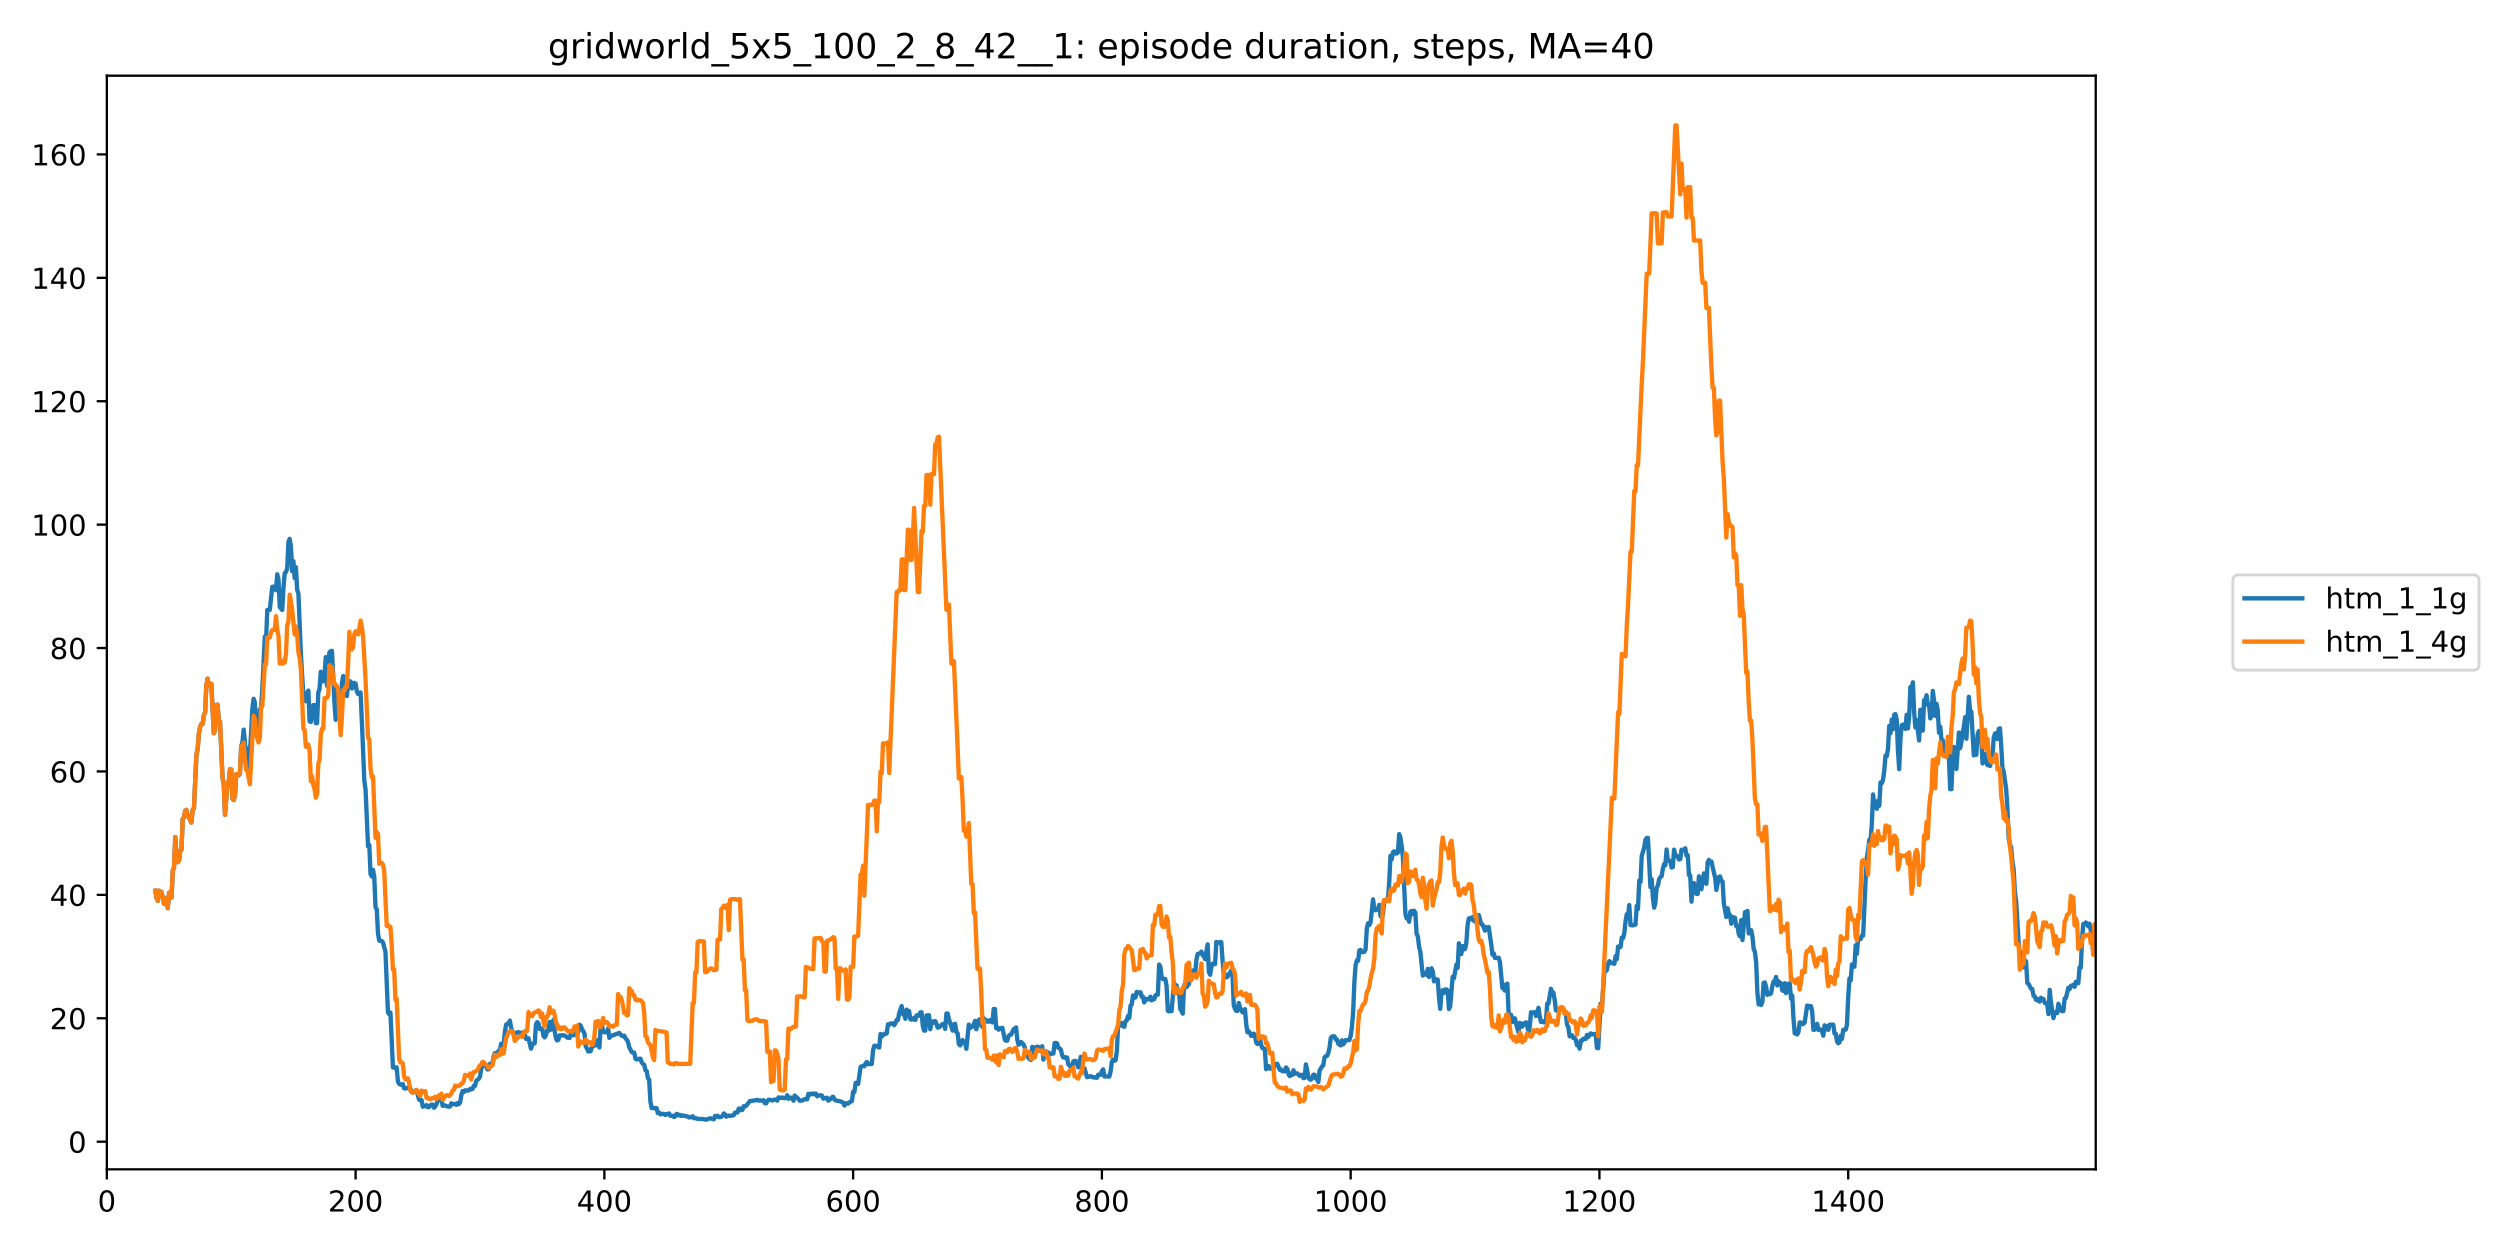 <?xml version="1.0" encoding="utf-8" standalone="no"?>
<!DOCTYPE svg PUBLIC "-//W3C//DTD SVG 1.1//EN"
  "http://www.w3.org/Graphics/SVG/1.1/DTD/svg11.dtd">
<!-- Created with matplotlib (https://matplotlib.org/) -->
<svg height="432pt" version="1.1" viewBox="0 0 864 432" width="864pt" xmlns="http://www.w3.org/2000/svg" xmlns:xlink="http://www.w3.org/1999/xlink">
 <defs>
  <style type="text/css">
*{stroke-linecap:butt;stroke-linejoin:round;}
  </style>
 </defs>
 <g id="figure_1">
  <g id="patch_1">
   <path d="M 0 432 
L 864 432 
L 864 0 
L 0 0 
z
" style="fill:#ffffff;"/>
  </g>
  <g id="axes_1">
   <g id="patch_2">
    <path d="M 36.925 404.12 
L 724.28 404.12 
L 724.28 26.16 
L 36.925 26.16 
z
" style="fill:#ffffff;"/>
   </g>
   <g id="matplotlib.axis_1">
    <g id="xtick_1">
     <g id="line2d_1">
      <defs>
       <path d="M 0 0 
L 0 3.5 
" id="mdacaba49a4" style="stroke:#000000;stroke-width:0.8;"/>
      </defs>
      <g>
       <use style="stroke:#000000;stroke-width:0.8;" x="36.925" xlink:href="#mdacaba49a4" y="404.12"/>
      </g>
     </g>
     <g id="text_1">
      <!-- 0 -->
      <defs>
       <path d="M 31.781 66.406 
Q 24.172 66.406 20.328 58.906 
Q 16.5 51.422 16.5 36.375 
Q 16.5 21.391 20.328 13.891 
Q 24.172 6.391 31.781 6.391 
Q 39.453 6.391 43.281 13.891 
Q 47.125 21.391 47.125 36.375 
Q 47.125 51.422 43.281 58.906 
Q 39.453 66.406 31.781 66.406 
z
M 31.781 74.219 
Q 44.047 74.219 50.516 64.516 
Q 56.984 54.828 56.984 36.375 
Q 56.984 17.969 50.516 8.266 
Q 44.047 -1.422 31.781 -1.422 
Q 19.531 -1.422 13.062 8.266 
Q 6.594 17.969 6.594 36.375 
Q 6.594 54.828 13.062 64.516 
Q 19.531 74.219 31.781 74.219 
z
" id="DejaVuSans-48"/>
      </defs>
      <g transform="translate(33.744 418.718)scale(0.1 -0.1)">
       <use xlink:href="#DejaVuSans-48"/>
      </g>
     </g>
    </g>
    <g id="xtick_2">
     <g id="line2d_2">
      <g>
       <use style="stroke:#000000;stroke-width:0.8;" x="122.898" xlink:href="#mdacaba49a4" y="404.12"/>
      </g>
     </g>
     <g id="text_2">
      <!-- 200 -->
      <defs>
       <path d="M 19.188 8.297 
L 53.609 8.297 
L 53.609 0 
L 7.328 0 
L 7.328 8.297 
Q 12.938 14.109 22.625 23.891 
Q 32.328 33.688 34.812 36.531 
Q 39.547 41.844 41.422 45.531 
Q 43.312 49.219 43.312 52.781 
Q 43.312 58.594 39.234 62.25 
Q 35.156 65.922 28.609 65.922 
Q 23.969 65.922 18.812 64.312 
Q 13.672 62.703 7.812 59.422 
L 7.812 69.391 
Q 13.766 71.781 18.938 73 
Q 24.125 74.219 28.422 74.219 
Q 39.75 74.219 46.484 68.547 
Q 53.219 62.891 53.219 53.422 
Q 53.219 48.922 51.531 44.891 
Q 49.859 40.875 45.406 35.406 
Q 44.188 33.984 37.641 27.219 
Q 31.109 20.453 19.188 8.297 
z
" id="DejaVuSans-50"/>
      </defs>
      <g transform="translate(113.354 418.718)scale(0.1 -0.1)">
       <use xlink:href="#DejaVuSans-50"/>
       <use x="63.623" xlink:href="#DejaVuSans-48"/>
       <use x="127.246" xlink:href="#DejaVuSans-48"/>
      </g>
     </g>
    </g>
    <g id="xtick_3">
     <g id="line2d_3">
      <g>
       <use style="stroke:#000000;stroke-width:0.8;" x="208.871" xlink:href="#mdacaba49a4" y="404.12"/>
      </g>
     </g>
     <g id="text_3">
      <!-- 400 -->
      <defs>
       <path d="M 37.797 64.312 
L 12.891 25.391 
L 37.797 25.391 
z
M 35.203 72.906 
L 47.609 72.906 
L 47.609 25.391 
L 58.016 25.391 
L 58.016 17.188 
L 47.609 17.188 
L 47.609 0 
L 37.797 0 
L 37.797 17.188 
L 4.891 17.188 
L 4.891 26.703 
z
" id="DejaVuSans-52"/>
      </defs>
      <g transform="translate(199.327 418.718)scale(0.1 -0.1)">
       <use xlink:href="#DejaVuSans-52"/>
       <use x="63.623" xlink:href="#DejaVuSans-48"/>
       <use x="127.246" xlink:href="#DejaVuSans-48"/>
      </g>
     </g>
    </g>
    <g id="xtick_4">
     <g id="line2d_4">
      <g>
       <use style="stroke:#000000;stroke-width:0.8;" x="294.844" xlink:href="#mdacaba49a4" y="404.12"/>
      </g>
     </g>
     <g id="text_4">
      <!-- 600 -->
      <defs>
       <path d="M 33.016 40.375 
Q 26.375 40.375 22.484 35.828 
Q 18.609 31.297 18.609 23.391 
Q 18.609 15.531 22.484 10.953 
Q 26.375 6.391 33.016 6.391 
Q 39.656 6.391 43.531 10.953 
Q 47.406 15.531 47.406 23.391 
Q 47.406 31.297 43.531 35.828 
Q 39.656 40.375 33.016 40.375 
z
M 52.594 71.297 
L 52.594 62.312 
Q 48.875 64.062 45.094 64.984 
Q 41.312 65.922 37.594 65.922 
Q 27.828 65.922 22.672 59.328 
Q 17.531 52.734 16.797 39.406 
Q 19.672 43.656 24.016 45.922 
Q 28.375 48.188 33.594 48.188 
Q 44.578 48.188 50.953 41.516 
Q 57.328 34.859 57.328 23.391 
Q 57.328 12.156 50.688 5.359 
Q 44.047 -1.422 33.016 -1.422 
Q 20.359 -1.422 13.672 8.266 
Q 6.984 17.969 6.984 36.375 
Q 6.984 53.656 15.188 63.938 
Q 23.391 74.219 37.203 74.219 
Q 40.922 74.219 44.703 73.484 
Q 48.484 72.75 52.594 71.297 
z
" id="DejaVuSans-54"/>
      </defs>
      <g transform="translate(285.301 418.718)scale(0.1 -0.1)">
       <use xlink:href="#DejaVuSans-54"/>
       <use x="63.623" xlink:href="#DejaVuSans-48"/>
       <use x="127.246" xlink:href="#DejaVuSans-48"/>
      </g>
     </g>
    </g>
    <g id="xtick_5">
     <g id="line2d_5">
      <g>
       <use style="stroke:#000000;stroke-width:0.8;" x="380.817" xlink:href="#mdacaba49a4" y="404.12"/>
      </g>
     </g>
     <g id="text_5">
      <!-- 800 -->
      <defs>
       <path d="M 31.781 34.625 
Q 24.75 34.625 20.719 30.859 
Q 16.703 27.094 16.703 20.516 
Q 16.703 13.922 20.719 10.156 
Q 24.75 6.391 31.781 6.391 
Q 38.812 6.391 42.859 10.172 
Q 46.922 13.969 46.922 20.516 
Q 46.922 27.094 42.891 30.859 
Q 38.875 34.625 31.781 34.625 
z
M 21.922 38.812 
Q 15.578 40.375 12.031 44.719 
Q 8.5 49.078 8.5 55.328 
Q 8.5 64.062 14.719 69.141 
Q 20.953 74.219 31.781 74.219 
Q 42.672 74.219 48.875 69.141 
Q 55.078 64.062 55.078 55.328 
Q 55.078 49.078 51.531 44.719 
Q 48 40.375 41.703 38.812 
Q 48.828 37.156 52.797 32.312 
Q 56.781 27.484 56.781 20.516 
Q 56.781 9.906 50.312 4.234 
Q 43.844 -1.422 31.781 -1.422 
Q 19.734 -1.422 13.25 4.234 
Q 6.781 9.906 6.781 20.516 
Q 6.781 27.484 10.781 32.312 
Q 14.797 37.156 21.922 38.812 
z
M 18.312 54.391 
Q 18.312 48.734 21.844 45.562 
Q 25.391 42.391 31.781 42.391 
Q 38.141 42.391 41.719 45.562 
Q 45.312 48.734 45.312 54.391 
Q 45.312 60.062 41.719 63.234 
Q 38.141 66.406 31.781 66.406 
Q 25.391 66.406 21.844 63.234 
Q 18.312 60.062 18.312 54.391 
z
" id="DejaVuSans-56"/>
      </defs>
      <g transform="translate(371.274 418.718)scale(0.1 -0.1)">
       <use xlink:href="#DejaVuSans-56"/>
       <use x="63.623" xlink:href="#DejaVuSans-48"/>
       <use x="127.246" xlink:href="#DejaVuSans-48"/>
      </g>
     </g>
    </g>
    <g id="xtick_6">
     <g id="line2d_6">
      <g>
       <use style="stroke:#000000;stroke-width:0.8;" x="466.791" xlink:href="#mdacaba49a4" y="404.12"/>
      </g>
     </g>
     <g id="text_6">
      <!-- 1000 -->
      <defs>
       <path d="M 12.406 8.297 
L 28.516 8.297 
L 28.516 63.922 
L 10.984 60.406 
L 10.984 69.391 
L 28.422 72.906 
L 38.281 72.906 
L 38.281 8.297 
L 54.391 8.297 
L 54.391 0 
L 12.406 0 
z
" id="DejaVuSans-49"/>
      </defs>
      <g transform="translate(454.066 418.718)scale(0.1 -0.1)">
       <use xlink:href="#DejaVuSans-49"/>
       <use x="63.623" xlink:href="#DejaVuSans-48"/>
       <use x="127.246" xlink:href="#DejaVuSans-48"/>
       <use x="190.869" xlink:href="#DejaVuSans-48"/>
      </g>
     </g>
    </g>
    <g id="xtick_7">
     <g id="line2d_7">
      <g>
       <use style="stroke:#000000;stroke-width:0.8;" x="552.764" xlink:href="#mdacaba49a4" y="404.12"/>
      </g>
     </g>
     <g id="text_7">
      <!-- 1200 -->
      <g transform="translate(540.039 418.718)scale(0.1 -0.1)">
       <use xlink:href="#DejaVuSans-49"/>
       <use x="63.623" xlink:href="#DejaVuSans-50"/>
       <use x="127.246" xlink:href="#DejaVuSans-48"/>
       <use x="190.869" xlink:href="#DejaVuSans-48"/>
      </g>
     </g>
    </g>
    <g id="xtick_8">
     <g id="line2d_8">
      <g>
       <use style="stroke:#000000;stroke-width:0.8;" x="638.737" xlink:href="#mdacaba49a4" y="404.12"/>
      </g>
     </g>
     <g id="text_8">
      <!-- 1400 -->
      <g transform="translate(626.012 418.718)scale(0.1 -0.1)">
       <use xlink:href="#DejaVuSans-49"/>
       <use x="63.623" xlink:href="#DejaVuSans-52"/>
       <use x="127.246" xlink:href="#DejaVuSans-48"/>
       <use x="190.869" xlink:href="#DejaVuSans-48"/>
      </g>
     </g>
    </g>
   </g>
   <g id="matplotlib.axis_2">
    <g id="ytick_1">
     <g id="line2d_9">
      <defs>
       <path d="M 0 0 
L -3.5 0 
" id="m30d79043c6" style="stroke:#000000;stroke-width:0.8;"/>
      </defs>
      <g>
       <use style="stroke:#000000;stroke-width:0.8;" x="36.925" xlink:href="#m30d79043c6" y="394.564"/>
      </g>
     </g>
     <g id="text_9">
      <!-- 0 -->
      <g transform="translate(23.562 398.363)scale(0.1 -0.1)">
       <use xlink:href="#DejaVuSans-48"/>
      </g>
     </g>
    </g>
    <g id="ytick_2">
     <g id="line2d_10">
      <g>
       <use style="stroke:#000000;stroke-width:0.8;" x="36.925" xlink:href="#m30d79043c6" y="351.914"/>
      </g>
     </g>
     <g id="text_10">
      <!-- 20 -->
      <g transform="translate(17.2 355.713)scale(0.1 -0.1)">
       <use xlink:href="#DejaVuSans-50"/>
       <use x="63.623" xlink:href="#DejaVuSans-48"/>
      </g>
     </g>
    </g>
    <g id="ytick_3">
     <g id="line2d_11">
      <g>
       <use style="stroke:#000000;stroke-width:0.8;" x="36.925" xlink:href="#m30d79043c6" y="309.263"/>
      </g>
     </g>
     <g id="text_11">
      <!-- 40 -->
      <g transform="translate(17.2 313.063)scale(0.1 -0.1)">
       <use xlink:href="#DejaVuSans-52"/>
       <use x="63.623" xlink:href="#DejaVuSans-48"/>
      </g>
     </g>
    </g>
    <g id="ytick_4">
     <g id="line2d_12">
      <g>
       <use style="stroke:#000000;stroke-width:0.8;" x="36.925" xlink:href="#m30d79043c6" y="266.613"/>
      </g>
     </g>
     <g id="text_12">
      <!-- 60 -->
      <g transform="translate(17.2 270.413)scale(0.1 -0.1)">
       <use xlink:href="#DejaVuSans-54"/>
       <use x="63.623" xlink:href="#DejaVuSans-48"/>
      </g>
     </g>
    </g>
    <g id="ytick_5">
     <g id="line2d_13">
      <g>
       <use style="stroke:#000000;stroke-width:0.8;" x="36.925" xlink:href="#m30d79043c6" y="223.963"/>
      </g>
     </g>
     <g id="text_13">
      <!-- 80 -->
      <g transform="translate(17.2 227.762)scale(0.1 -0.1)">
       <use xlink:href="#DejaVuSans-56"/>
       <use x="63.623" xlink:href="#DejaVuSans-48"/>
      </g>
     </g>
    </g>
    <g id="ytick_6">
     <g id="line2d_14">
      <g>
       <use style="stroke:#000000;stroke-width:0.8;" x="36.925" xlink:href="#m30d79043c6" y="181.313"/>
      </g>
     </g>
     <g id="text_14">
      <!-- 100 -->
      <g transform="translate(10.838 185.112)scale(0.1 -0.1)">
       <use xlink:href="#DejaVuSans-49"/>
       <use x="63.623" xlink:href="#DejaVuSans-48"/>
       <use x="127.246" xlink:href="#DejaVuSans-48"/>
      </g>
     </g>
    </g>
    <g id="ytick_7">
     <g id="line2d_15">
      <g>
       <use style="stroke:#000000;stroke-width:0.8;" x="36.925" xlink:href="#m30d79043c6" y="138.663"/>
      </g>
     </g>
     <g id="text_15">
      <!-- 120 -->
      <g transform="translate(10.838 142.462)scale(0.1 -0.1)">
       <use xlink:href="#DejaVuSans-49"/>
       <use x="63.623" xlink:href="#DejaVuSans-50"/>
       <use x="127.246" xlink:href="#DejaVuSans-48"/>
      </g>
     </g>
    </g>
    <g id="ytick_8">
     <g id="line2d_16">
      <g>
       <use style="stroke:#000000;stroke-width:0.8;" x="36.925" xlink:href="#m30d79043c6" y="96.013"/>
      </g>
     </g>
     <g id="text_16">
      <!-- 140 -->
      <g transform="translate(10.838 99.812)scale(0.1 -0.1)">
       <use xlink:href="#DejaVuSans-49"/>
       <use x="63.623" xlink:href="#DejaVuSans-52"/>
       <use x="127.246" xlink:href="#DejaVuSans-48"/>
      </g>
     </g>
    </g>
    <g id="ytick_9">
     <g id="line2d_17">
      <g>
       <use style="stroke:#000000;stroke-width:0.8;" x="36.925" xlink:href="#m30d79043c6" y="53.363"/>
      </g>
     </g>
     <g id="text_17">
      <!-- 160 -->
      <g transform="translate(10.838 57.162)scale(0.1 -0.1)">
       <use xlink:href="#DejaVuSans-49"/>
       <use x="63.623" xlink:href="#DejaVuSans-54"/>
       <use x="127.246" xlink:href="#DejaVuSans-48"/>
      </g>
     </g>
    </g>
   </g>
   <g id="line2d_18">
    <path clip-path="url(#p1ca9fad576)" d="M 53.69 307.824 
L 54.12 310.383 
L 54.549 311.343 
L 54.979 307.824 
L 55.839 308.357 
L 56.699 312.356 
L 57.129 312.302 
L 57.559 310.276 
L 57.988 313.902 
L 58.418 308.517 
L 58.848 310.17 
L 59.278 310.17 
L 59.708 300.893 
L 60.138 299.934 
L 60.568 289.325 
L 60.997 295.242 
L 61.427 297.961 
L 61.857 297.375 
L 62.287 294.069 
L 62.717 293.643 
L 63.147 283.034 
L 63.577 282.501 
L 64.007 280.208 
L 64.436 279.888 
L 64.866 282.127 
L 65.296 282.127 
L 65.726 283.567 
L 66.156 284.26 
L 66.586 279.888 
L 67.016 279.462 
L 67.875 260.909 
L 68.305 258.883 
L 68.735 253.552 
L 69.165 251.153 
L 69.595 250.246 
L 70.025 250.193 
L 70.455 247.154 
L 70.884 246.141 
L 71.314 236.918 
L 71.744 234.519 
L 72.174 236.972 
L 72.604 236.332 
L 73.034 236.332 
L 73.893 253.392 
L 74.323 252.272 
L 74.753 243.689 
L 75.183 243.529 
L 75.613 248.914 
L 76.043 249.393 
L 76.902 268.852 
L 77.332 270.985 
L 77.762 281.594 
L 78.622 270.772 
L 79.052 270.185 
L 79.482 265.814 
L 79.912 265.92 
L 80.341 276.05 
L 80.771 276.53 
L 81.201 274.93 
L 81.631 267.68 
L 82.061 267.946 
L 82.491 267.946 
L 82.921 267.466 
L 83.35 258.03 
L 83.78 256.484 
L 84.21 252.166 
L 84.64 256.431 
L 85.07 263.628 
L 85.5 258.67 
L 85.93 267.306 
L 86.789 253.232 
L 87.219 244.755 
L 87.649 241.503 
L 88.079 242.783 
L 88.509 251.366 
L 88.939 253.765 
L 89.369 255.045 
L 89.798 245.075 
L 90.228 244.702 
L 90.658 238.091 
L 91.518 220.018 
L 91.948 221.244 
L 92.378 210.795 
L 93.237 210.795 
L 94.097 202.798 
L 94.957 202.691 
L 95.387 203.971 
L 95.817 198.48 
L 96.246 200.239 
L 96.676 209.782 
L 97.536 210.795 
L 97.966 203.118 
L 98.396 198.107 
L 98.826 197.68 
L 99.256 196.561 
L 99.685 187.284 
L 100.115 186.218 
L 100.545 188.937 
L 100.975 197.414 
L 101.405 193.948 
L 101.835 199.813 
L 102.265 196.027 
L 102.694 203.811 
L 103.124 205.037 
L 103.984 225.882 
L 104.844 240.49 
L 105.274 240.597 
L 105.703 242.356 
L 106.133 239.531 
L 106.563 238.678 
L 106.993 249.287 
L 107.423 249.5 
L 107.853 245.661 
L 108.283 243.689 
L 108.713 243.689 
L 109.142 249.927 
L 109.572 249.927 
L 110.002 239.317 
L 110.432 238.144 
L 110.862 232.173 
L 111.292 235.372 
L 111.722 235.479 
L 112.151 233.08 
L 112.581 227.109 
L 113.011 237.025 
L 113.441 227.908 
L 113.871 225.456 
L 114.301 225.029 
L 114.731 224.923 
L 115.59 243.049 
L 116.02 248.754 
L 116.45 239.957 
L 116.88 238.624 
L 117.31 240.117 
L 117.74 246.621 
L 118.17 236.012 
L 118.599 233.666 
L 119.029 233.879 
L 119.459 240.117 
L 119.889 240.543 
L 120.319 236.332 
L 120.749 235.425 
L 121.179 235.532 
L 121.609 237.931 
L 122.038 237.611 
L 122.468 236.012 
L 122.898 236.225 
L 123.328 238.944 
L 123.758 239.85 
L 124.188 239.797 
L 124.618 239.317 
L 125.477 259.15 
L 125.907 269.759 
L 126.337 272.904 
L 127.197 292.47 
L 127.627 292.043 
L 128.056 302.066 
L 128.486 302.919 
L 128.916 300.627 
L 129.346 303.026 
L 129.776 313.635 
L 130.206 314.222 
L 130.636 322.645 
L 131.066 325.097 
L 131.925 325.204 
L 132.355 325.684 
L 133.215 328.936 
L 134.075 349.888 
L 134.504 350.474 
L 134.934 349.941 
L 135.794 368.92 
L 136.224 368.867 
L 136.654 369.187 
L 137.084 368.867 
L 137.514 373.718 
L 137.943 374.571 
L 138.373 374.838 
L 138.803 374.838 
L 139.233 374.678 
L 139.663 376.118 
L 140.093 376.171 
L 140.952 376.011 
L 141.382 375.584 
L 141.812 376.171 
L 142.242 377.45 
L 142.672 377.557 
L 143.102 377.077 
L 143.962 376.811 
L 144.821 380.009 
L 145.251 380.276 
L 145.681 380.169 
L 146.111 382.462 
L 146.541 382.302 
L 146.971 382.302 
L 147.4 381.929 
L 147.83 382.622 
L 148.26 382.622 
L 148.69 382.035 
L 149.12 381.769 
L 149.55 381.769 
L 149.98 382.835 
L 150.41 382.408 
L 150.839 381.609 
L 151.699 379.263 
L 152.129 380.009 
L 152.559 380.169 
L 152.989 382.195 
L 153.419 382.035 
L 153.848 382.035 
L 154.278 382.302 
L 155.138 382.462 
L 155.568 382.355 
L 155.998 381.289 
L 156.428 381.662 
L 157.287 381.502 
L 157.717 381.822 
L 158.147 381.236 
L 158.577 381.609 
L 159.007 381.022 
L 159.437 378.517 
L 159.867 377.077 
L 160.296 377.397 
L 160.726 376.811 
L 161.156 376.917 
L 161.586 376.811 
L 162.016 376.864 
L 162.446 376.331 
L 162.876 376.491 
L 163.305 376.331 
L 163.735 375.265 
L 164.165 375.265 
L 164.595 373.559 
L 165.455 372.812 
L 165.885 372.066 
L 166.315 369.347 
L 166.744 368.334 
L 167.174 368.067 
L 167.604 368.174 
L 168.034 368.6 
L 168.464 369.613 
L 168.894 369.56 
L 169.324 367.641 
L 170.183 367.588 
L 170.613 365.082 
L 171.043 363.962 
L 171.903 363.962 
L 172.333 363.109 
L 172.763 363.056 
L 173.192 360.71 
L 173.622 360.87 
L 174.052 360.71 
L 174.482 356.658 
L 174.912 354.099 
L 175.342 353.78 
L 175.772 353.78 
L 176.201 352.713 
L 176.631 355.166 
L 177.061 356.605 
L 177.491 356.765 
L 177.921 357.245 
L 178.351 357.138 
L 178.781 356.765 
L 179.21 356.712 
L 179.64 357.032 
L 180.5 356.872 
L 180.93 357.458 
L 181.36 357.245 
L 181.79 359.057 
L 182.22 358.844 
L 182.649 358.844 
L 183.509 362.416 
L 183.939 361.137 
L 184.369 360.604 
L 184.799 360.55 
L 185.229 354.046 
L 185.658 353.246 
L 186.088 353.673 
L 186.518 355.592 
L 186.948 355.645 
L 187.378 355.432 
L 187.808 357.991 
L 188.238 358.524 
L 188.668 357.725 
L 189.097 356.125 
L 189.527 356.232 
L 189.957 353.193 
L 190.387 355.859 
L 190.817 354.739 
L 191.247 352.5 
L 191.677 356.232 
L 192.106 358.791 
L 192.536 359.591 
L 192.966 359.377 
L 193.396 357.831 
L 194.686 357.778 
L 195.545 358.098 
L 195.975 358.578 
L 196.835 358.738 
L 197.265 357.405 
L 197.695 357.245 
L 198.125 357.778 
L 198.554 357.725 
L 198.984 357.032 
L 199.414 357.192 
L 199.844 356.658 
L 200.274 354.153 
L 200.704 354.473 
L 201.134 355.645 
L 201.993 357.138 
L 202.423 361.67 
L 202.853 362.31 
L 203.283 363.376 
L 204.143 363.269 
L 204.573 361.723 
L 205.002 361.616 
L 205.432 361.35 
L 205.862 360.23 
L 206.292 361.243 
L 206.722 359.377 
L 207.152 361.99 
L 207.582 355.166 
L 208.011 354.046 
L 208.441 356.605 
L 208.871 356.765 
L 209.301 356.712 
L 209.731 356.818 
L 210.161 355.432 
L 210.591 358.684 
L 211.021 358.098 
L 214.03 356.978 
L 214.889 357.991 
L 215.319 358.098 
L 215.749 357.938 
L 216.179 358.898 
L 216.609 359.271 
L 217.039 360.124 
L 217.469 361.936 
L 218.328 363.589 
L 218.758 363.802 
L 219.188 363.749 
L 219.618 365.882 
L 220.048 366.148 
L 220.478 366.095 
L 220.907 365.882 
L 221.337 365.882 
L 221.767 367.161 
L 222.197 367.694 
L 222.627 367.961 
L 223.057 369.88 
L 223.487 370.147 
L 223.917 372.599 
L 224.346 373.132 
L 224.776 380.702 
L 225.206 382.942 
L 225.636 382.835 
L 226.066 383.048 
L 226.496 382.942 
L 226.926 382.995 
L 227.355 384.701 
L 227.785 384.488 
L 228.215 385.127 
L 229.075 384.914 
L 229.505 385.021 
L 229.935 385.341 
L 230.364 384.967 
L 230.794 385.074 
L 231.224 384.807 
L 231.654 385.607 
L 232.514 385.607 
L 232.944 386.034 
L 233.374 385.82 
L 233.803 384.967 
L 234.233 385.074 
L 234.663 385.501 
L 235.093 385.341 
L 235.523 385.714 
L 235.953 385.501 
L 237.672 385.874 
L 238.102 386.194 
L 238.962 386.087 
L 239.392 385.767 
L 239.822 386.46 
L 240.251 386.354 
L 241.111 386.673 
L 243.26 386.78 
L 243.69 386.94 
L 244.12 386.94 
L 245.41 386.46 
L 246.699 386.833 
L 247.129 385.66 
L 247.559 385.927 
L 247.989 385.607 
L 248.419 386.087 
L 249.279 385.98 
L 249.708 385.66 
L 250.138 384.807 
L 250.568 385.127 
L 250.998 385.927 
L 251.428 385.607 
L 251.858 385.554 
L 252.288 385.66 
L 253.577 385.394 
L 254.007 384.541 
L 254.437 384.434 
L 254.867 384.488 
L 255.297 383.155 
L 255.727 383.101 
L 256.156 383.688 
L 256.586 383.581 
L 257.016 382.302 
L 257.446 382.408 
L 257.876 382.142 
L 259.165 380.542 
L 260.025 380.436 
L 261.745 380.116 
L 262.175 380.383 
L 262.604 380.276 
L 263.464 380.436 
L 263.894 380.223 
L 264.324 381.236 
L 264.754 381.342 
L 265.184 380.542 
L 265.613 380.063 
L 266.473 380.169 
L 266.903 380.329 
L 267.763 380.009 
L 268.193 380.063 
L 268.623 380.383 
L 269.052 379.263 
L 269.912 379.423 
L 270.342 379.263 
L 270.772 379.53 
L 271.202 379.53 
L 271.632 379.37 
L 272.061 378.517 
L 272.491 379.743 
L 273.351 379.316 
L 273.781 379.423 
L 274.211 380.383 
L 274.641 378.623 
L 275.93 379.796 
L 276.36 380.383 
L 277.22 380.383 
L 278.08 379.849 
L 278.939 379.956 
L 279.369 378.037 
L 279.799 378.41 
L 280.229 377.983 
L 280.659 377.93 
L 281.089 378.197 
L 281.518 377.93 
L 281.948 377.93 
L 282.378 378.89 
L 282.808 378.623 
L 283.668 378.517 
L 284.098 378.677 
L 284.528 379.689 
L 285.817 379.37 
L 286.247 380.383 
L 287.107 379.743 
L 287.537 379.21 
L 287.966 379.05 
L 288.396 380.009 
L 288.826 380.329 
L 290.546 380.649 
L 291.405 381.076 
L 291.835 382.089 
L 292.265 381.289 
L 293.125 381.395 
L 293.555 380.969 
L 294.414 380.542 
L 294.844 377.29 
L 295.274 377.45 
L 295.704 374.252 
L 296.134 374.252 
L 296.564 374.625 
L 297.424 368.707 
L 298.283 368.334 
L 298.713 368.494 
L 299.143 367.534 
L 299.573 367.001 
L 300.003 367.801 
L 300.862 367.694 
L 301.292 367.694 
L 301.722 363.056 
L 302.152 361.403 
L 302.582 361.403 
L 303.872 362.043 
L 304.301 357.351 
L 304.731 358.204 
L 305.591 357.298 
L 306.021 357.351 
L 306.451 357.085 
L 306.881 353.993 
L 307.31 354.153 
L 307.74 353.726 
L 308.6 353.673 
L 309.03 354.313 
L 309.46 353.566 
L 309.89 352.5 
L 310.319 352.553 
L 310.749 350.208 
L 311.609 347.702 
L 312.039 350.421 
L 312.469 350.581 
L 312.899 352.074 
L 313.329 348.928 
L 313.758 350.048 
L 314.188 349.408 
L 314.618 352.233 
L 315.048 352.393 
L 315.478 352.233 
L 315.908 351.754 
L 316.338 352.5 
L 316.767 350.954 
L 317.197 350.794 
L 317.627 351.007 
L 318.057 349.888 
L 318.487 349.834 
L 318.917 354.473 
L 319.347 356.179 
L 319.777 356.179 
L 320.206 350.901 
L 320.636 351.007 
L 321.066 350.847 
L 321.496 355.699 
L 321.926 353.46 
L 322.356 352.98 
L 322.786 353.46 
L 323.215 352.873 
L 323.645 353.78 
L 324.075 355.166 
L 324.505 355.059 
L 325.795 353.886 
L 326.225 353.993 
L 326.654 355.592 
L 327.084 350.261 
L 327.514 350.261 
L 327.944 352.233 
L 329.234 356.179 
L 329.663 353.993 
L 330.093 353.833 
L 330.523 356.712 
L 330.953 357.085 
L 331.383 360.817 
L 331.813 361.297 
L 332.243 360.657 
L 332.672 359.431 
L 333.102 360.177 
L 333.532 360.177 
L 333.962 362.469 
L 334.822 354.099 
L 335.252 355.219 
L 335.682 355.059 
L 336.111 354.686 
L 336.541 353.993 
L 336.971 352.82 
L 337.401 355.699 
L 337.831 354.313 
L 338.261 352.5 
L 338.691 352.233 
L 339.12 354.259 
L 339.55 354.952 
L 339.98 351.914 
L 340.41 352.393 
L 340.84 352.553 
L 341.27 353.086 
L 341.7 353.086 
L 342.13 352.553 
L 342.559 353.086 
L 342.989 353.353 
L 343.419 348.715 
L 343.849 348.715 
L 344.279 355.326 
L 344.709 355.059 
L 345.139 355.859 
L 345.568 355.432 
L 346.428 355.219 
L 347.288 359.377 
L 347.718 359.697 
L 348.148 359.591 
L 348.578 358.045 
L 349.007 357.618 
L 349.437 357.565 
L 350.297 355.699 
L 350.727 355.486 
L 351.157 355.059 
L 351.587 359.431 
L 352.016 361.083 
L 352.446 360.763 
L 352.876 360.124 
L 353.736 360.923 
L 354.166 362.043 
L 354.596 364.389 
L 355.026 364.655 
L 355.455 365.668 
L 355.885 366.095 
L 356.315 366.308 
L 356.745 361.776 
L 357.175 364.655 
L 357.605 363.536 
L 358.035 361.883 
L 358.464 361.723 
L 358.894 361.83 
L 359.324 363.216 
L 359.754 363.269 
L 360.184 361.563 
L 360.614 366.201 
L 361.044 363.962 
L 361.473 363.962 
L 361.903 363.749 
L 362.333 363.749 
L 362.763 364.122 
L 363.193 364.335 
L 363.623 364.069 
L 364.053 364.069 
L 364.483 360.497 
L 364.912 360.444 
L 365.342 360.604 
L 365.772 362.15 
L 366.202 362.31 
L 366.632 362.736 
L 367.062 364.655 
L 367.492 365.455 
L 367.921 365.295 
L 368.351 365.722 
L 368.781 365.455 
L 369.211 367.854 
L 369.641 368.121 
L 370.071 368.867 
L 370.501 368.867 
L 370.931 366.841 
L 371.36 366.628 
L 371.79 366.681 
L 372.65 368.867 
L 373.08 367.321 
L 373.51 365.242 
L 373.94 369.987 
L 374.369 370.04 
L 374.799 369.24 
L 375.659 372.279 
L 376.949 371.906 
L 377.379 372.226 
L 377.808 372.226 
L 378.238 372.439 
L 378.668 372.279 
L 379.098 372.492 
L 379.528 371.426 
L 380.388 371.426 
L 380.817 370.093 
L 381.247 369.56 
L 381.677 372.012 
L 382.537 372.012 
L 383.397 372.066 
L 383.826 370.253 
L 384.256 367.001 
L 384.686 366.201 
L 385.116 366.575 
L 385.546 366.415 
L 385.976 363.376 
L 386.406 354.633 
L 386.836 354.366 
L 387.265 354.419 
L 387.695 353.513 
L 388.125 354.686 
L 388.555 354.846 
L 388.985 352.927 
L 389.415 352.66 
L 389.845 351.114 
L 390.274 351.807 
L 390.704 347.542 
L 391.134 347.115 
L 391.564 344.023 
L 391.994 344.876 
L 392.424 344.716 
L 392.854 342.797 
L 393.713 343.117 
L 394.143 342.904 
L 394.573 344.503 
L 395.003 344.397 
L 395.433 346.422 
L 395.863 345.409 
L 396.293 345.196 
L 396.722 345.356 
L 397.152 345.356 
L 397.582 344.45 
L 398.012 345.729 
L 398.442 345.09 
L 398.872 345.356 
L 399.302 344.023 
L 399.732 343.757 
L 400.161 343.757 
L 400.591 333.361 
L 401.021 334.054 
L 401.451 337.626 
L 401.881 338.372 
L 402.311 338.266 
L 402.741 338.372 
L 403.17 340.771 
L 403.6 349.301 
L 404.03 349.515 
L 404.46 348.662 
L 404.89 349.461 
L 405.75 339.598 
L 406.18 341.464 
L 406.609 340.558 
L 407.039 342.104 
L 407.469 342.424 
L 407.899 348.768 
L 408.329 349.355 
L 408.759 350.314 
L 409.189 340.878 
L 409.618 339.705 
L 410.048 341.144 
L 410.908 340.078 
L 411.338 337.626 
L 411.768 336.773 
L 412.198 335.44 
L 412.627 335.333 
L 413.057 336.453 
L 413.487 331.655 
L 413.917 329.682 
L 414.777 329.469 
L 415.207 328.883 
L 415.637 330.055 
L 416.066 330.535 
L 416.496 331.495 
L 417.356 326.377 
L 417.786 335.92 
L 418.216 336.879 
L 418.646 334.267 
L 419.075 333.041 
L 419.935 333.201 
L 420.365 325.524 
L 420.795 325.844 
L 421.225 325.79 
L 421.655 325.524 
L 422.085 325.63 
L 422.514 331.921 
L 422.944 336.56 
L 423.374 336.56 
L 423.804 337.786 
L 424.234 337.572 
L 425.523 335.387 
L 425.953 336.826 
L 426.383 347.382 
L 426.813 348.715 
L 427.243 349.355 
L 427.673 349.355 
L 428.103 346.636 
L 428.533 348.182 
L 429.392 349.834 
L 429.822 349.941 
L 430.252 348.768 
L 430.682 353.886 
L 431.112 356.765 
L 431.542 356.392 
L 431.971 356.978 
L 432.401 357.991 
L 432.831 357.991 
L 433.261 357.245 
L 433.691 357.618 
L 434.121 360.177 
L 434.551 360.817 
L 434.98 358.471 
L 435.41 358.311 
L 435.84 361.083 
L 436.27 362.203 
L 436.7 362.416 
L 437.13 362.416 
L 437.56 369.507 
L 437.99 369.187 
L 438.419 368.387 
L 438.849 369.294 
L 439.279 369.294 
L 439.709 369.134 
L 440.139 369.24 
L 440.569 367.854 
L 441.428 367.641 
L 442.288 369.72 
L 442.718 369.613 
L 443.148 370.2 
L 444.008 370.253 
L 444.438 368.92 
L 444.867 369.347 
L 445.297 371.159 
L 445.727 371.906 
L 446.157 371 
L 446.587 371.533 
L 447.017 369.88 
L 447.447 371.053 
L 448.306 370.946 
L 449.166 371.799 
L 449.596 371.479 
L 450.026 371.479 
L 450.456 372.599 
L 450.886 372.546 
L 451.315 367.854 
L 451.745 369.827 
L 452.175 372.332 
L 452.605 372.972 
L 453.035 373.132 
L 453.465 372.546 
L 453.895 371.426 
L 454.324 371.426 
L 454.754 372.759 
L 455.184 372.972 
L 455.614 373.932 
L 456.044 369.987 
L 456.904 368.547 
L 457.333 368.174 
L 457.763 365.402 
L 458.193 365.029 
L 458.623 364.922 
L 459.053 363.962 
L 459.483 362.043 
L 459.913 358.738 
L 460.343 358.204 
L 461.202 358.151 
L 461.632 359.217 
L 462.062 359.271 
L 462.492 360.71 
L 463.352 361.297 
L 463.781 359.537 
L 464.211 360.923 
L 464.641 360.337 
L 465.071 359.484 
L 466.361 359.484 
L 466.791 357.938 
L 467.22 354.952 
L 467.65 349.728 
L 468.08 339.172 
L 468.51 333.467 
L 468.94 331.921 
L 469.37 332.028 
L 469.8 328.456 
L 470.229 328.296 
L 470.659 329.096 
L 471.519 328.936 
L 471.949 328.083 
L 472.379 320.832 
L 472.809 319.073 
L 473.239 319.659 
L 473.668 318.753 
L 474.528 310.81 
L 474.958 314.168 
L 475.388 314.595 
L 476.248 314.168 
L 476.677 312.729 
L 477.107 316.567 
L 477.537 317.047 
L 477.967 315.874 
L 478.397 311.129 
L 478.827 311.396 
L 479.257 310.81 
L 479.687 310.863 
L 480.116 304.892 
L 480.546 295.775 
L 480.976 297.002 
L 481.406 294.549 
L 481.836 294.229 
L 482.266 294.976 
L 482.696 294.976 
L 483.125 294.602 
L 483.555 288.258 
L 483.985 289.431 
L 484.415 292.417 
L 484.845 296.309 
L 485.705 315.821 
L 486.134 317.42 
L 486.564 317.1 
L 486.994 318.54 
L 487.424 315.075 
L 487.854 314.808 
L 488.284 315.928 
L 488.714 314.755 
L 489.144 315.394 
L 489.573 322.752 
L 490.003 323.605 
L 490.433 327.23 
L 490.863 328.936 
L 491.723 337.146 
L 492.582 336.24 
L 493.012 336.933 
L 493.442 334.854 
L 493.872 337.626 
L 494.732 334.64 
L 495.162 335.653 
L 495.592 339.172 
L 496.021 338.266 
L 496.451 338.799 
L 496.881 338.532 
L 497.311 344.61 
L 497.741 348.662 
L 498.171 343.117 
L 498.601 342.211 
L 499.03 343.17 
L 499.46 341.944 
L 499.89 341.944 
L 500.32 342.371 
L 500.75 348.715 
L 501.18 347.809 
L 502.04 337.572 
L 502.469 338.106 
L 503.329 333.361 
L 503.759 334.48 
L 504.189 326.004 
L 504.619 329.576 
L 505.049 329.682 
L 505.478 326.963 
L 505.908 328.136 
L 506.338 327.923 
L 506.768 325.844 
L 507.198 319.659 
L 507.628 317.42 
L 508.058 317.314 
L 508.487 317.687 
L 508.917 316.94 
L 509.347 318.22 
L 509.777 318.487 
L 510.207 318.273 
L 510.637 318.327 
L 511.067 316.247 
L 511.926 319.393 
L 512.356 319.5 
L 513.216 321.632 
L 513.646 320.406 
L 514.076 320.672 
L 514.506 320.406 
L 515.365 326.377 
L 515.795 329.949 
L 516.225 329.469 
L 516.655 331.068 
L 517.945 331.015 
L 518.374 332.508 
L 519.234 341.464 
L 519.664 341.464 
L 520.094 342.371 
L 520.524 340.185 
L 520.954 339.972 
L 521.383 350.527 
L 522.243 350.741 
L 522.673 353.246 
L 523.103 352.713 
L 523.533 351.914 
L 524.393 355.432 
L 524.822 356.872 
L 525.252 353.513 
L 525.682 353.939 
L 526.112 354.792 
L 526.542 353.673 
L 526.972 353.993 
L 527.402 353.3 
L 527.831 354.686 
L 528.261 356.658 
L 528.691 354.739 
L 529.121 349.834 
L 529.551 349.941 
L 530.411 349.834 
L 530.841 351.114 
L 531.7 348.288 
L 532.13 351.274 
L 532.56 353.193 
L 532.99 352.873 
L 533.42 353.3 
L 533.85 353.3 
L 534.279 353.086 
L 534.709 346.849 
L 535.139 346.849 
L 535.999 341.731 
L 536.429 343.01 
L 536.859 343.01 
L 537.288 345.516 
L 537.718 349.195 
L 538.148 349.301 
L 538.578 349.088 
L 539.008 349.088 
L 539.438 348.715 
L 539.868 348.182 
L 540.298 348.821 
L 540.727 350.101 
L 541.157 350.314 
L 541.587 354.206 
L 542.017 355.006 
L 542.447 358.151 
L 543.307 357.778 
L 543.736 358.738 
L 544.166 358.684 
L 544.596 359.324 
L 545.026 361.243 
L 545.456 360.497 
L 545.886 362.416 
L 546.316 359.644 
L 546.746 359.644 
L 547.175 359.004 
L 548.035 359.057 
L 548.465 357.671 
L 548.895 358.418 
L 549.325 357.618 
L 549.755 357.138 
L 550.184 357.511 
L 551.044 357.298 
L 551.474 357.458 
L 551.904 362.203 
L 552.334 362.256 
L 553.194 346.849 
L 553.623 347.595 
L 554.483 335.6 
L 554.913 335.653 
L 555.343 335.227 
L 555.773 332.988 
L 556.203 332.188 
L 557.062 332.934 
L 557.492 332.934 
L 557.922 333.094 
L 558.352 330.429 
L 558.782 331.495 
L 559.212 327.123 
L 559.641 327.443 
L 560.071 327.23 
L 560.501 324.031 
L 560.931 324.191 
L 561.361 322.538 
L 561.791 318.38 
L 562.221 315.928 
L 562.651 316.461 
L 563.08 312.782 
L 563.51 319.713 
L 564.37 319.819 
L 564.8 319.553 
L 565.23 319.553 
L 565.66 313.102 
L 566.089 314.115 
L 566.519 304.305 
L 566.949 304.892 
L 567.379 295.829 
L 568.239 292.843 
L 568.669 290.231 
L 569.099 289.591 
L 569.528 289.591 
L 570.388 306.598 
L 570.818 303.826 
L 571.248 310.33 
L 571.678 313.688 
L 572.108 311.982 
L 572.537 306.864 
L 572.967 306.065 
L 573.397 303.826 
L 573.827 303.079 
L 574.257 302.813 
L 574.687 300.2 
L 575.117 298.601 
L 575.547 299.027 
L 575.976 293.59 
L 576.406 297.375 
L 576.836 297.375 
L 577.266 297.695 
L 577.696 299.827 
L 578.126 299.667 
L 578.556 293.643 
L 578.985 295.455 
L 579.415 295.669 
L 579.845 296.255 
L 580.275 297.055 
L 580.705 296.895 
L 581.135 293.643 
L 581.565 293.856 
L 581.995 293.696 
L 582.424 293.163 
L 582.854 295.669 
L 583.284 295.562 
L 583.714 302.439 
L 584.144 302.546 
L 584.574 311.609 
L 585.004 306.385 
L 585.433 305.212 
L 586.293 308.944 
L 586.723 308.944 
L 587.153 302.866 
L 587.583 304.519 
L 588.013 307.291 
L 588.872 301.853 
L 589.732 305.425 
L 590.162 298.121 
L 590.592 297.162 
L 591.022 298.015 
L 591.452 297.748 
L 592.741 303.346 
L 593.171 307.557 
L 594.031 303.079 
L 594.461 302.919 
L 594.89 304.465 
L 595.32 304.625 
L 595.75 312.142 
L 596.61 316.887 
L 597.04 313.902 
L 597.47 315.714 
L 597.9 316.301 
L 598.329 319.233 
L 598.759 316.887 
L 599.189 317.1 
L 599.619 317.154 
L 600.049 320.086 
L 600.479 319.873 
L 600.909 322.805 
L 601.338 323.605 
L 601.768 318.007 
L 602.198 324.884 
L 603.058 315.234 
L 603.488 315.341 
L 603.918 314.808 
L 604.348 322.592 
L 604.777 322.378 
L 605.207 321.472 
L 605.637 323.658 
L 606.067 327.976 
L 606.497 328.936 
L 606.927 332.614 
L 607.357 343.17 
L 607.786 347.115 
L 608.216 346.422 
L 608.646 347.329 
L 609.076 346.262 
L 609.506 339.652 
L 609.936 339.545 
L 610.366 341.091 
L 610.795 343.81 
L 611.225 343.384 
L 611.655 343.597 
L 612.085 343.277 
L 612.515 340.825 
L 612.945 339.225 
L 613.375 339.225 
L 613.805 337.626 
L 614.234 340.558 
L 614.664 339.119 
L 615.094 339.598 
L 615.524 339.812 
L 615.954 342.264 
L 616.384 342.477 
L 616.814 339.812 
L 617.243 343.224 
L 617.673 340.718 
L 618.103 339.972 
L 618.533 339.865 
L 618.963 345.143 
L 619.393 344.077 
L 619.823 351.967 
L 620.253 357.138 
L 620.682 357.245 
L 621.112 357.511 
L 621.542 356.712 
L 621.972 353.353 
L 622.402 353.406 
L 622.832 353.939 
L 623.262 353.833 
L 623.691 353.406 
L 624.551 347.542 
L 624.981 347.595 
L 625.411 348.182 
L 625.841 347.702 
L 626.271 349.301 
L 626.701 355.912 
L 627.13 355.859 
L 627.56 354.259 
L 627.99 353.833 
L 628.42 355.912 
L 628.85 355.699 
L 629.28 355.859 
L 629.71 356.498 
L 630.139 357.938 
L 630.569 354.366 
L 630.999 355.805 
L 631.429 354.633 
L 631.859 355.912 
L 632.289 354.153 
L 633.578 354.099 
L 634.008 357.192 
L 634.438 357.245 
L 634.868 359.91 
L 635.298 360.55 
L 635.728 360.23 
L 636.158 357.938 
L 636.587 359.057 
L 637.017 355.912 
L 637.877 355.859 
L 638.307 354.153 
L 638.737 344.61 
L 639.167 338.159 
L 639.596 338.852 
L 640.026 333.307 
L 640.456 333.574 
L 640.886 334.107 
L 641.316 326.697 
L 641.746 329.629 
L 642.176 324.298 
L 643.035 324.564 
L 643.465 323.338 
L 643.895 323.338 
L 644.755 304.039 
L 645.185 296.415 
L 645.615 293.803 
L 646.044 290.178 
L 646.474 290.337 
L 646.904 284.793 
L 647.334 274.557 
L 647.764 278.076 
L 648.194 277.969 
L 648.624 279.515 
L 649.054 276.689 
L 649.483 278.449 
L 649.913 270.399 
L 650.343 270.665 
L 650.773 269.492 
L 651.203 266.293 
L 651.633 261.122 
L 652.063 261.335 
L 652.492 258.83 
L 652.922 250.886 
L 653.352 253.392 
L 653.782 248.7 
L 654.212 252.006 
L 654.642 247.048 
L 655.072 246.781 
L 655.502 248.754 
L 655.931 259.363 
L 656.361 265.814 
L 656.791 255.364 
L 657.221 250.673 
L 657.651 250.406 
L 658.081 250.406 
L 658.511 251.899 
L 658.94 247.048 
L 659.37 251.739 
L 659.8 247.741 
L 660.23 237.451 
L 660.66 237.984 
L 661.09 235.799 
L 661.52 246.035 
L 661.949 251.419 
L 662.379 248.86 
L 663.239 255.898 
L 663.669 245.288 
L 664.099 252.486 
L 664.529 252.486 
L 664.959 242.036 
L 665.388 241.93 
L 665.818 240.277 
L 666.248 243.689 
L 666.678 243.422 
L 667.108 248.274 
L 667.538 247.421 
L 667.968 238.784 
L 668.397 242.036 
L 668.827 247.421 
L 669.257 243.262 
L 669.687 245.448 
L 670.117 253.232 
L 670.547 251.153 
L 670.977 255.898 
L 671.407 255.844 
L 671.836 260.429 
L 672.266 260.589 
L 672.696 260.482 
L 673.126 258.03 
L 673.556 262.188 
L 673.986 272.744 
L 674.416 272.744 
L 674.845 262.402 
L 675.275 258.137 
L 675.705 263.575 
L 676.135 265.76 
L 676.995 253.179 
L 677.425 258.563 
L 677.855 256.537 
L 678.284 253.232 
L 678.714 251.153 
L 679.144 247.847 
L 679.574 255.311 
L 680.434 240.81 
L 680.864 245.768 
L 681.293 245.928 
L 682.153 261.069 
L 682.583 259.736 
L 683.013 260.856 
L 683.443 253.925 
L 683.873 252.645 
L 684.303 254.938 
L 684.732 254.831 
L 685.162 263.841 
L 685.592 260.909 
L 686.022 260.536 
L 686.452 263.468 
L 686.882 264.428 
L 687.312 263.148 
L 687.741 264.747 
L 688.601 261.282 
L 689.031 254.938 
L 689.461 253.498 
L 689.891 253.392 
L 690.321 255.418 
L 690.75 251.899 
L 691.18 251.686 
L 691.61 257.657 
L 692.04 265.334 
L 692.47 266.667 
L 693.33 272.744 
L 693.76 279.035 
L 694.189 289.591 
L 694.619 291.83 
L 695.049 292.737 
L 695.479 297.801 
L 695.909 300.254 
L 696.339 308.144 
L 696.769 311.289 
L 697.628 325.63 
L 698.058 330.055 
L 698.488 329.362 
L 698.918 331.388 
L 699.348 334.32 
L 699.778 331.868 
L 700.208 332.241 
L 700.637 339.705 
L 701.067 340.025 
L 701.927 341.678 
L 702.357 341.838 
L 702.787 344.13 
L 703.217 344.343 
L 703.646 345.569 
L 704.076 345.196 
L 704.506 345.943 
L 704.936 346.156 
L 705.366 344.823 
L 705.796 345.516 
L 706.226 345.25 
L 706.656 346.636 
L 707.085 346.689 
L 707.515 347.062 
L 707.945 350.474 
L 708.375 342.104 
L 708.805 346.476 
L 709.665 351.86 
L 710.094 350.154 
L 710.524 349.781 
L 710.954 350.101 
L 711.384 346.902 
L 712.244 349.195 
L 712.674 349.461 
L 713.103 349.408 
L 713.533 345.09 
L 713.963 344.93 
L 714.823 341.411 
L 715.253 341.838 
L 715.683 340.718 
L 716.113 340.611 
L 716.542 340.345 
L 716.972 341.038 
L 717.402 339.332 
L 717.832 339.278 
L 718.262 339.812 
L 718.692 334.32 
L 719.122 334.427 
L 719.551 324.458 
L 719.981 319.34 
L 720.411 319.5 
L 720.841 318.806 
L 721.271 319.126 
L 721.701 320.139 
L 722.131 319.233 
L 722.561 321.525 
L 722.99 322.752 
L 723.42 329.682 
L 723.85 329.629 
L 724.28 325.79 
L 724.28 325.79 
" style="fill:none;stroke:#1f77b4;stroke-linecap:square;stroke-width:1.5;"/>
   </g>
   <g id="line2d_19">
    <path clip-path="url(#p1ca9fad576)" d="M 53.69 307.824 
L 54.12 310.383 
L 54.549 311.343 
L 54.979 307.824 
L 55.839 308.357 
L 56.699 312.356 
L 57.129 312.302 
L 57.559 310.276 
L 57.988 313.902 
L 58.418 308.517 
L 58.848 310.17 
L 59.278 310.17 
L 59.708 300.893 
L 60.138 299.934 
L 60.568 289.325 
L 60.997 295.242 
L 61.427 297.961 
L 61.857 297.375 
L 62.287 294.069 
L 62.717 293.643 
L 63.147 283.034 
L 63.577 282.501 
L 64.007 280.208 
L 64.436 279.888 
L 64.866 282.127 
L 65.296 282.127 
L 65.726 283.567 
L 66.156 284.26 
L 66.586 279.888 
L 67.016 279.462 
L 67.875 260.909 
L 68.305 258.883 
L 68.735 253.552 
L 69.165 251.153 
L 69.595 250.246 
L 70.025 250.193 
L 70.455 247.154 
L 70.884 246.141 
L 71.314 236.918 
L 71.744 234.519 
L 72.174 236.972 
L 72.604 236.332 
L 73.034 236.332 
L 73.893 253.392 
L 74.323 252.272 
L 74.753 243.689 
L 75.183 243.529 
L 75.613 248.914 
L 76.043 249.393 
L 76.902 268.852 
L 77.332 270.985 
L 77.762 281.594 
L 78.622 270.772 
L 79.052 270.185 
L 79.482 265.814 
L 79.912 265.92 
L 80.341 276.05 
L 80.771 276.476 
L 81.201 274.824 
L 81.631 267.52 
L 82.061 267.733 
L 82.491 267.733 
L 82.921 267.253 
L 83.35 257.763 
L 83.78 261.709 
L 84.21 256.644 
L 84.64 262.402 
L 85.07 266.08 
L 85.5 266.4 
L 86.36 271.038 
L 87.649 247.367 
L 88.079 248.434 
L 88.509 253.072 
L 88.939 255.311 
L 89.369 256.591 
L 89.798 255.098 
L 90.228 244.489 
L 90.658 243.955 
L 91.518 229.614 
L 91.948 229.614 
L 92.378 220.285 
L 93.237 220.285 
L 93.667 218.632 
L 94.097 217.726 
L 94.957 217.672 
L 95.387 212.981 
L 95.817 217.939 
L 96.246 219.698 
L 96.676 229.241 
L 97.106 228.921 
L 97.536 229.401 
L 97.966 228.282 
L 98.396 229.028 
L 98.826 226.042 
L 99.256 216.18 
L 99.685 214.847 
L 100.115 205.517 
L 100.545 207.81 
L 100.975 210.795 
L 101.835 219.272 
L 102.265 216.499 
L 102.694 219.272 
L 103.124 225.349 
L 103.554 227.375 
L 103.984 231.267 
L 104.844 251.899 
L 105.274 252.219 
L 105.703 258.083 
L 106.133 257.55 
L 106.563 257.337 
L 106.993 259.469 
L 107.423 269.972 
L 107.853 268.266 
L 108.283 271.305 
L 108.713 272.744 
L 109.142 275.677 
L 109.572 274.557 
L 110.002 263.948 
L 110.432 262.668 
L 110.862 253.818 
L 111.292 251.846 
L 111.722 251.899 
L 112.151 241.29 
L 112.581 241.29 
L 113.011 241.13 
L 113.441 240.277 
L 113.871 229.934 
L 114.301 230.734 
L 114.731 230.574 
L 115.161 234.146 
L 115.59 236.598 
L 116.02 236.598 
L 116.45 237.238 
L 116.88 238.091 
L 117.31 247.634 
L 117.74 254.085 
L 118.17 247.687 
L 118.599 238.571 
L 119.029 238.678 
L 119.459 237.238 
L 119.889 237.398 
L 120.319 228.975 
L 120.749 218.365 
L 121.179 223.91 
L 121.609 224.443 
L 122.038 223.643 
L 122.468 219.058 
L 122.898 218.152 
L 123.328 218.952 
L 123.758 219.218 
L 124.188 217.246 
L 124.618 214.474 
L 125.047 216.553 
L 125.477 219.965 
L 126.337 234.892 
L 127.197 255.098 
L 127.627 255.524 
L 128.056 265.654 
L 128.486 268.586 
L 128.916 268.319 
L 129.776 289.538 
L 130.206 287.565 
L 130.636 288.205 
L 131.066 298.548 
L 131.495 298.068 
L 131.925 298.228 
L 132.355 298.761 
L 132.785 301.107 
L 133.645 319.979 
L 134.075 319.606 
L 134.504 320.406 
L 134.934 320.353 
L 135.364 326.537 
L 135.794 335.067 
L 136.224 335.013 
L 136.654 345.516 
L 137.084 345.143 
L 137.943 365.988 
L 138.373 367.161 
L 138.803 367.161 
L 139.233 367.588 
L 139.663 372.012 
L 140.093 373.025 
L 140.523 372.759 
L 140.952 372.706 
L 141.382 374.092 
L 141.812 376.917 
L 142.672 377.61 
L 143.102 377.13 
L 143.962 376.651 
L 144.391 377.664 
L 145.251 378.73 
L 145.681 376.917 
L 146.111 377.184 
L 146.971 377.13 
L 147.4 379.37 
L 147.83 379.583 
L 148.26 379.583 
L 148.69 379.903 
L 149.12 379.583 
L 149.55 379.583 
L 149.98 379.423 
L 150.41 378.996 
L 150.839 379.849 
L 151.269 379.37 
L 151.699 378.517 
L 152.129 379.316 
L 152.559 377.983 
L 152.989 380.063 
L 153.848 378.943 
L 154.278 378.463 
L 154.708 378.57 
L 155.138 378.836 
L 155.998 377.93 
L 156.428 376.864 
L 156.857 376.704 
L 157.287 375.158 
L 157.717 375.424 
L 158.577 375.211 
L 159.007 375.105 
L 159.437 374.465 
L 159.867 374.358 
L 160.296 373.505 
L 160.726 371.479 
L 161.156 371.746 
L 161.586 371.586 
L 162.016 371.853 
L 162.446 371 
L 162.876 373.079 
L 163.305 371.213 
L 163.735 370.466 
L 164.165 370.466 
L 164.595 370.093 
L 165.025 369.88 
L 165.455 368.867 
L 165.885 368.174 
L 166.315 367.961 
L 166.744 367.001 
L 167.174 367.108 
L 167.604 367.747 
L 168.034 367.907 
L 168.894 369.24 
L 169.753 368.441 
L 170.183 368.174 
L 171.043 364.495 
L 171.473 365.348 
L 171.903 364.922 
L 172.333 364.335 
L 172.763 364.655 
L 173.192 362.683 
L 173.622 364.175 
L 174.052 364.016 
L 174.912 358.791 
L 175.342 357.885 
L 175.772 356.712 
L 176.201 356.339 
L 176.631 356.285 
L 177.061 356.392 
L 177.491 357.725 
L 177.921 359.751 
L 178.781 358.791 
L 179.64 358.098 
L 180.07 357.938 
L 180.5 358.364 
L 180.93 357.085 
L 181.36 356.392 
L 181.79 356.552 
L 182.22 356.179 
L 182.649 349.781 
L 183.079 350.794 
L 183.509 351.114 
L 183.939 351.167 
L 184.369 350.154 
L 185.229 349.728 
L 185.658 349.621 
L 186.088 349.195 
L 186.518 349.621 
L 186.948 351.54 
L 187.378 350.261 
L 187.808 353.033 
L 188.238 354.739 
L 188.668 351.487 
L 189.097 351.434 
L 189.527 350.527 
L 189.957 348.075 
L 190.387 349.994 
L 190.817 349.728 
L 191.247 349.301 
L 191.677 350.687 
L 192.106 353.3 
L 192.536 354.099 
L 192.966 355.539 
L 193.396 355.006 
L 193.826 355.645 
L 194.256 355.645 
L 194.686 355.059 
L 195.116 355.059 
L 196.405 356.552 
L 196.835 356.498 
L 197.265 356.285 
L 197.695 356.658 
L 198.125 356.179 
L 198.554 354.739 
L 198.984 354.792 
L 199.414 354.419 
L 199.844 361.67 
L 200.274 360.337 
L 200.704 359.91 
L 201.134 360.337 
L 201.564 360.124 
L 201.993 360.337 
L 202.423 359.271 
L 202.853 359.644 
L 203.283 360.55 
L 203.713 360.23 
L 204.143 360.23 
L 204.573 361.137 
L 205.002 360.87 
L 205.432 358.098 
L 205.862 353.086 
L 206.292 353.353 
L 206.722 352.82 
L 207.152 354.846 
L 207.582 354.952 
L 208.441 351.807 
L 208.871 353.513 
L 209.301 353.3 
L 209.731 353.246 
L 210.161 353.673 
L 210.591 354.739 
L 211.45 354.526 
L 211.88 354.792 
L 212.74 354.153 
L 213.17 354.153 
L 213.6 343.544 
L 214.03 344.61 
L 214.459 344.556 
L 214.889 345.623 
L 215.749 350.101 
L 216.179 350.154 
L 216.609 350.901 
L 217.039 350.794 
L 217.469 341.518 
L 217.898 342.104 
L 218.328 342.477 
L 218.758 343.863 
L 219.188 343.97 
L 219.618 345.516 
L 220.048 345.729 
L 220.478 345.516 
L 220.907 345.676 
L 221.337 345.676 
L 222.197 346.582 
L 222.627 349.888 
L 223.057 358.151 
L 223.487 358.311 
L 223.917 360.23 
L 224.346 360.817 
L 224.776 361.137 
L 225.636 365.348 
L 226.066 366.361 
L 226.496 355.965 
L 226.926 356.232 
L 229.505 356.552 
L 229.935 356.872 
L 230.364 356.765 
L 230.794 367.161 
L 231.224 367.268 
L 231.654 367.694 
L 232.514 367.694 
L 232.944 367.907 
L 233.374 367.374 
L 233.803 367.428 
L 234.233 367.694 
L 238.532 367.641 
L 239.392 346.636 
L 239.822 346.689 
L 240.251 336.08 
L 240.681 336.08 
L 241.111 325.577 
L 241.541 325.311 
L 242.401 325.257 
L 243.26 325.364 
L 243.69 335.973 
L 244.12 335.973 
L 245.41 334.747 
L 245.84 334.694 
L 246.27 334.907 
L 246.699 335.333 
L 247.129 335.173 
L 247.559 335.173 
L 247.989 324.777 
L 248.849 324.724 
L 249.279 314.115 
L 249.708 313.848 
L 250.138 312.995 
L 250.568 313.688 
L 250.998 313.795 
L 251.428 312.675 
L 251.858 321.472 
L 252.288 310.969 
L 252.718 310.756 
L 253.577 310.756 
L 254.437 310.756 
L 254.867 311.023 
L 255.727 310.703 
L 256.586 331.708 
L 257.016 331.601 
L 257.446 342.211 
L 257.876 342.211 
L 258.306 352.607 
L 258.736 352.873 
L 260.025 352.767 
L 260.455 352.447 
L 261.315 352.287 
L 261.745 352.34 
L 262.175 352.767 
L 262.604 352.873 
L 263.464 352.873 
L 264.324 352.98 
L 264.754 353.086 
L 265.184 363.536 
L 265.613 363.376 
L 266.043 363.376 
L 266.473 373.985 
L 266.903 373.079 
L 267.333 373.612 
L 267.763 363.003 
L 268.193 363.056 
L 268.623 364.175 
L 269.052 365.935 
L 269.482 376.544 
L 269.912 376.757 
L 270.772 376.811 
L 271.202 376.597 
L 271.632 366.095 
L 272.061 365.988 
L 272.491 355.486 
L 272.921 355.752 
L 273.351 355.645 
L 273.781 355.112 
L 274.211 354.846 
L 275.071 354.792 
L 275.5 344.397 
L 276.79 344.343 
L 277.22 344.397 
L 277.65 344.716 
L 278.08 344.716 
L 278.509 334.16 
L 278.939 334.427 
L 279.369 334.374 
L 279.799 334.747 
L 280.229 334.854 
L 281.089 334.854 
L 281.518 324.298 
L 283.668 324.191 
L 284.098 325.364 
L 284.528 325.684 
L 284.957 335.813 
L 285.387 335.813 
L 285.817 325.204 
L 287.107 324.618 
L 287.966 323.871 
L 288.396 324.191 
L 288.826 334.747 
L 289.256 334.64 
L 289.686 345.196 
L 290.116 334.64 
L 290.546 334.694 
L 290.976 335.387 
L 291.835 335.493 
L 292.265 335.013 
L 292.695 345.463 
L 293.125 345.516 
L 293.555 344.716 
L 293.985 334.16 
L 294.844 334.16 
L 295.274 323.658 
L 296.134 323.658 
L 296.564 323.391 
L 297.424 302.226 
L 297.853 302.226 
L 298.283 299.187 
L 298.713 309.583 
L 300.003 278.182 
L 301.292 278.182 
L 301.722 277.756 
L 302.152 276.689 
L 302.582 276.689 
L 303.012 287.299 
L 303.442 276.956 
L 303.872 277.276 
L 304.301 266.72 
L 304.731 267.2 
L 305.161 256.91 
L 306.021 256.91 
L 306.451 257.07 
L 306.881 256.537 
L 307.31 267.146 
L 309.89 204.611 
L 310.319 204.664 
L 310.749 203.918 
L 311.179 203.918 
L 311.609 193.362 
L 312.039 193.308 
L 312.469 203.918 
L 312.899 203.918 
L 313.758 183.072 
L 314.188 183.072 
L 314.618 193.522 
L 315.048 193.522 
L 315.478 185.951 
L 315.908 175.555 
L 317.197 204.557 
L 317.627 204.664 
L 318.487 183.446 
L 318.917 183.872 
L 319.347 174.809 
L 319.777 174.809 
L 320.206 164.2 
L 321.066 164.146 
L 321.496 174.436 
L 321.926 163.827 
L 322.786 163.88 
L 323.215 153.537 
L 323.645 153.431 
L 324.075 151.138 
L 324.505 150.925 
L 327.084 210.742 
L 327.514 210.742 
L 327.944 208.929 
L 328.804 229.348 
L 329.234 229.454 
L 329.663 228.495 
L 330.953 258.403 
L 331.383 269.012 
L 331.813 269.172 
L 332.243 268.586 
L 332.672 276.53 
L 333.102 287.139 
L 333.532 286.552 
L 333.962 289.165 
L 334.392 287.725 
L 334.822 284.473 
L 335.682 305.532 
L 336.111 305.478 
L 336.541 315.554 
L 336.971 315.288 
L 337.831 334.854 
L 338.691 334.747 
L 339.12 343.117 
L 339.55 353.673 
L 339.98 352.82 
L 340.41 362.629 
L 340.84 362.789 
L 341.27 365.562 
L 341.7 365.508 
L 342.559 365.722 
L 342.989 366.308 
L 343.419 364.815 
L 343.849 364.815 
L 344.279 367.161 
L 344.709 364.709 
L 345.139 368.067 
L 345.568 364.389 
L 345.998 365.029 
L 346.428 364.709 
L 346.858 365.402 
L 347.288 363.269 
L 347.718 363.163 
L 348.148 363.642 
L 348.578 362.576 
L 349.007 362.416 
L 349.867 363.536 
L 350.297 363.163 
L 350.727 362.256 
L 351.157 362.203 
L 351.587 363.749 
L 352.016 365.935 
L 352.446 365.828 
L 353.306 365.935 
L 353.736 365.615 
L 354.166 362.789 
L 354.596 364.069 
L 355.026 363.642 
L 355.455 363.482 
L 355.885 363.749 
L 356.315 365.988 
L 356.745 365.082 
L 357.175 365.722 
L 357.605 365.402 
L 358.035 363.856 
L 358.464 362.736 
L 359.324 363.163 
L 360.184 363.003 
L 360.614 364.389 
L 361.044 363.322 
L 361.473 363.216 
L 361.903 365.402 
L 362.333 365.402 
L 362.763 368.867 
L 363.193 369.027 
L 363.623 368.867 
L 364.053 368.867 
L 364.483 371.959 
L 364.912 372.066 
L 365.342 371.959 
L 365.772 372.919 
L 366.202 372.759 
L 366.632 368.707 
L 367.062 370.2 
L 367.492 370.52 
L 367.921 371.799 
L 368.351 371.853 
L 368.781 370.84 
L 369.211 371.693 
L 369.641 369.987 
L 370.071 369.827 
L 370.501 369.827 
L 370.931 369.027 
L 371.36 372.012 
L 371.79 372.012 
L 372.22 372.546 
L 372.65 372.759 
L 373.51 370.466 
L 373.94 370.893 
L 374.369 366.575 
L 374.799 364.122 
L 375.229 365.615 
L 375.659 366.148 
L 376.089 366.148 
L 376.519 365.988 
L 376.949 366.041 
L 377.379 366.308 
L 377.808 366.415 
L 378.238 366.201 
L 378.668 365.668 
L 379.098 363.216 
L 379.528 362.736 
L 380.388 362.789 
L 380.817 363.056 
L 381.247 363.163 
L 381.677 362.576 
L 382.967 362.416 
L 383.397 362.203 
L 383.826 365.029 
L 384.256 359.164 
L 384.686 358.098 
L 385.116 357.938 
L 385.976 355.539 
L 386.406 354.206 
L 386.836 349.195 
L 387.265 347.862 
L 387.695 342.424 
L 388.125 340.345 
L 388.555 329.842 
L 388.985 327.976 
L 389.415 327.763 
L 389.845 326.91 
L 390.274 327.23 
L 390.704 327.923 
L 391.134 328.403 
L 391.994 335.227 
L 392.424 335.227 
L 392.854 334.694 
L 393.713 334.747 
L 394.143 328.296 
L 394.573 328.349 
L 395.003 327.923 
L 395.433 329.096 
L 395.863 329.362 
L 396.293 331.228 
L 396.722 330.269 
L 397.152 330.322 
L 397.582 330.109 
L 398.012 330.109 
L 398.442 319.659 
L 398.872 319.926 
L 399.302 316.087 
L 400.161 316.087 
L 400.591 313.155 
L 401.021 313.102 
L 401.451 319.553 
L 401.881 320.246 
L 402.311 320.406 
L 403.17 316.727 
L 403.6 318.167 
L 404.03 324.084 
L 404.46 323.818 
L 404.89 329.042 
L 405.32 332.508 
L 405.75 342.904 
L 406.18 343.33 
L 406.609 341.464 
L 407.899 343.224 
L 408.329 343.117 
L 408.759 341.464 
L 409.189 341.144 
L 409.618 339.758 
L 410.048 333.574 
L 410.478 332.988 
L 410.908 332.668 
L 411.338 338.799 
L 411.768 338.692 
L 412.198 336.826 
L 412.627 336.773 
L 413.057 337.093 
L 413.487 337.892 
L 413.917 336.56 
L 414.347 336.293 
L 414.777 336.186 
L 415.207 332.988 
L 415.637 343.49 
L 416.066 344.077 
L 416.496 347.915 
L 416.926 347.435 
L 417.356 346.049 
L 417.786 338.905 
L 418.216 339.918 
L 418.646 339.758 
L 419.075 340.078 
L 419.505 340.185 
L 419.935 343.277 
L 420.365 344.716 
L 420.795 344.663 
L 421.225 343.597 
L 421.655 343.33 
L 422.085 343.437 
L 422.514 342.744 
L 422.944 336.293 
L 423.374 332.988 
L 423.804 334.427 
L 424.234 333.307 
L 424.664 332.988 
L 425.523 332.721 
L 425.953 334.747 
L 426.383 335.173 
L 426.813 336.666 
L 427.243 344.077 
L 427.673 343.17 
L 428.103 343.49 
L 428.533 343.384 
L 428.962 342.797 
L 429.392 343.863 
L 429.822 344.023 
L 430.252 343.597 
L 430.682 343.33 
L 431.112 346.103 
L 431.542 346.103 
L 431.971 343.81 
L 432.401 347.222 
L 432.831 347.329 
L 433.261 347.169 
L 433.691 347.275 
L 434.121 347.809 
L 434.551 348.875 
L 434.98 359.004 
L 435.41 358.578 
L 435.84 358.578 
L 436.27 358.151 
L 437.13 358.418 
L 437.56 360.657 
L 437.99 360.497 
L 438.849 364.016 
L 439.279 364.122 
L 439.709 363.856 
L 440.139 369.933 
L 440.569 374.145 
L 440.999 374.412 
L 441.428 375.265 
L 441.858 375.691 
L 442.718 376.011 
L 443.148 375.958 
L 443.578 376.224 
L 444.008 376.224 
L 444.438 375.851 
L 444.867 377.29 
L 445.297 376.864 
L 446.157 376.917 
L 446.587 378.143 
L 447.017 377.877 
L 447.447 377.983 
L 448.306 377.93 
L 448.736 378.25 
L 449.166 380.809 
L 449.596 380.223 
L 450.026 380.223 
L 450.456 380.489 
L 450.886 379.956 
L 451.315 376.171 
L 451.745 376.491 
L 452.175 375.638 
L 452.605 376.384 
L 453.035 376.597 
L 453.895 375.424 
L 455.184 375.478 
L 455.614 375.798 
L 456.044 375.851 
L 456.474 375.638 
L 457.333 376.491 
L 457.763 376.064 
L 458.623 375.531 
L 459.053 375.265 
L 459.913 372.386 
L 460.343 371.479 
L 460.772 371.319 
L 461.202 371.319 
L 461.632 371.106 
L 462.062 371.266 
L 462.492 371.106 
L 462.922 371.426 
L 463.352 372.066 
L 463.781 371.959 
L 464.211 371.159 
L 464.641 369.24 
L 465.501 369.294 
L 465.931 368.494 
L 466.361 368.547 
L 466.791 367.428 
L 467.65 363.589 
L 468.08 359.751 
L 468.51 363.003 
L 468.94 362.629 
L 469.37 354.153 
L 469.8 349.355 
L 470.229 349.355 
L 470.659 348.022 
L 471.089 347.115 
L 471.519 346.902 
L 471.949 345.836 
L 472.379 342.797 
L 472.809 342.264 
L 473.239 340.825 
L 473.668 338.106 
L 474.528 334.64 
L 474.958 331.495 
L 475.388 323.125 
L 475.818 320.886 
L 476.248 320.512 
L 476.677 319.979 
L 477.537 322.592 
L 477.967 312.142 
L 478.397 311.076 
L 478.827 311.663 
L 479.257 310.65 
L 479.687 311.343 
L 480.116 311.449 
L 480.546 307.877 
L 480.976 307.131 
L 481.406 307.931 
L 481.836 307.717 
L 482.266 305.692 
L 482.696 305.692 
L 483.125 306.011 
L 483.555 302.813 
L 483.985 302.759 
L 484.415 304.785 
L 484.845 302.919 
L 485.275 299.88 
L 485.705 294.976 
L 486.134 295.455 
L 486.564 305.212 
L 486.994 304.785 
L 487.424 301.213 
L 487.854 301.373 
L 488.284 302.759 
L 488.714 301.906 
L 489.144 300.574 
L 489.573 303.986 
L 490.003 304.145 
L 490.433 305.798 
L 490.863 308.73 
L 491.293 310.01 
L 491.723 303.346 
L 492.153 305.745 
L 492.582 311.023 
L 493.012 314.062 
L 493.442 307.824 
L 493.872 305.532 
L 494.302 304.679 
L 494.732 304.305 
L 495.162 312.995 
L 495.592 310.596 
L 496.451 307.344 
L 496.881 304.839 
L 497.311 304.892 
L 497.741 301.746 
L 498.171 292.63 
L 498.601 289.431 
L 499.03 291.937 
L 499.46 293.323 
L 500.32 293.43 
L 500.75 296.628 
L 501.18 291.404 
L 501.61 290.551 
L 502.04 294.016 
L 502.469 301.427 
L 502.899 305.851 
L 503.329 305.212 
L 503.759 305.265 
L 504.189 309.263 
L 504.619 309.317 
L 505.049 307.877 
L 505.478 307.557 
L 505.908 307.078 
L 506.338 308.784 
L 506.768 307.024 
L 507.198 307.131 
L 507.628 305.638 
L 508.058 305.585 
L 508.487 305.905 
L 508.917 311.076 
L 509.347 312.942 
L 509.777 316.621 
L 510.207 316.461 
L 510.637 321.419 
L 511.067 324.884 
L 511.497 325.63 
L 511.926 325.151 
L 512.356 326.75 
L 512.786 330.055 
L 513.216 331.601 
L 514.076 336.24 
L 514.506 335.92 
L 514.935 341.678 
L 515.365 351.327 
L 515.795 354.686 
L 516.225 354.046 
L 516.655 355.006 
L 517.085 355.006 
L 517.515 355.272 
L 517.945 350.901 
L 518.374 356.445 
L 518.804 355.326 
L 519.234 353.406 
L 519.664 352.393 
L 520.094 353.46 
L 520.524 350.741 
L 520.954 350.581 
L 521.383 351.7 
L 522.243 358.418 
L 522.673 358.098 
L 523.103 359.431 
L 523.533 358.311 
L 523.963 360.017 
L 524.393 358.471 
L 524.822 359.804 
L 525.252 356.872 
L 525.682 357.671 
L 526.112 360.23 
L 526.542 359.484 
L 526.972 359.591 
L 527.831 357.032 
L 528.261 357.885 
L 528.691 357.938 
L 529.121 358.311 
L 529.551 357.831 
L 529.981 356.019 
L 530.411 356.179 
L 530.841 356.552 
L 531.27 355.965 
L 531.7 356.125 
L 532.13 357.138 
L 532.56 356.872 
L 532.99 355.752 
L 533.42 356.339 
L 533.85 356.339 
L 534.279 354.952 
L 534.709 354.473 
L 535.139 350.154 
L 535.569 351.274 
L 535.999 353.033 
L 536.429 353.086 
L 536.859 352.767 
L 537.288 352.927 
L 537.718 354.206 
L 538.148 354.153 
L 539.008 348.288 
L 539.438 348.075 
L 539.868 348.342 
L 540.298 348.395 
L 540.727 350.314 
L 541.157 349.621 
L 541.587 350.421 
L 542.017 350.314 
L 542.447 352.66 
L 542.877 352.5 
L 543.307 353.193 
L 543.736 353.353 
L 544.166 352.927 
L 544.596 354.206 
L 545.026 357.511 
L 545.456 354.046 
L 545.886 354.153 
L 546.316 351.967 
L 546.746 352.767 
L 547.175 354.473 
L 547.605 354.526 
L 548.035 354.313 
L 548.465 353.46 
L 548.895 353.406 
L 549.325 352.607 
L 549.755 350.901 
L 550.184 351.754 
L 550.614 349.195 
L 551.044 349.141 
L 551.474 349.888 
L 551.904 349.461 
L 552.334 358.151 
L 552.764 347.862 
L 553.194 347.702 
L 553.623 349.781 
L 557.062 275.73 
L 557.922 275.943 
L 559.212 246.141 
L 559.641 246.781 
L 560.501 225.989 
L 560.931 226.576 
L 561.791 226.789 
L 562.221 216.18 
L 562.651 209.142 
L 563.51 190.643 
L 563.94 190.643 
L 564.8 169.691 
L 565.23 169.904 
L 565.66 160.734 
L 566.089 160.894 
L 567.379 132.639 
L 567.809 124.642 
L 569.099 94.573 
L 569.958 94.573 
L 570.818 73.728 
L 572.537 73.728 
L 572.967 84.071 
L 574.257 84.071 
L 574.687 73.462 
L 575.547 73.355 
L 575.976 73.355 
L 576.406 74.794 
L 577.696 74.794 
L 578.985 43.34 
L 579.415 43.34 
L 580.705 67.171 
L 581.135 56.562 
L 581.565 65.731 
L 581.995 65.731 
L 582.424 65.411 
L 582.854 75.221 
L 583.284 64.665 
L 584.144 64.665 
L 584.574 75.274 
L 585.004 75.274 
L 585.433 83.111 
L 587.583 83.111 
L 588.013 93.72 
L 588.442 97.719 
L 589.302 97.719 
L 589.732 106.409 
L 590.592 106.409 
L 591.452 126.721 
L 591.881 133.971 
L 592.311 134.078 
L 592.741 144.687 
L 593.171 150.498 
L 593.601 149.059 
L 594.031 138.45 
L 594.461 138.45 
L 595.32 159.668 
L 595.75 165.159 
L 596.61 185.791 
L 597.04 177.635 
L 597.47 180.3 
L 597.9 181.74 
L 598.329 181.74 
L 598.759 182.166 
L 599.189 192.615 
L 599.619 191.229 
L 600.049 191.869 
L 600.479 202.212 
L 600.909 202.212 
L 601.338 212.821 
L 601.768 202.212 
L 602.198 210.369 
L 602.628 212.288 
L 603.488 232.6 
L 603.918 232.067 
L 604.348 242.569 
L 604.777 249.073 
L 605.207 249.02 
L 605.637 255.578 
L 606.497 275.996 
L 606.927 277.916 
L 607.357 277.969 
L 607.786 288.418 
L 608.216 287.885 
L 608.646 288.791 
L 609.076 290.657 
L 609.506 289.005 
L 609.936 285.806 
L 610.366 285.753 
L 611.655 314.861 
L 612.085 314.701 
L 612.515 313.262 
L 613.375 314.435 
L 613.805 312.356 
L 614.234 314.648 
L 614.664 310.969 
L 615.094 311.663 
L 615.524 322.165 
L 615.954 320.193 
L 616.384 320.353 
L 616.814 321.259 
L 617.243 321.312 
L 617.673 319.18 
L 618.103 328.989 
L 618.533 328.563 
L 618.963 338.692 
L 619.393 338.212 
L 619.823 338.745 
L 620.253 339.598 
L 620.682 339.652 
L 621.112 338.532 
L 621.542 338.106 
L 621.972 341.997 
L 622.402 339.598 
L 622.832 335.547 
L 623.262 335.973 
L 623.691 335.973 
L 624.121 329.842 
L 624.551 328.563 
L 624.981 328.723 
L 625.841 327.336 
L 626.271 328.563 
L 626.701 330.215 
L 627.13 332.561 
L 627.56 334.054 
L 627.99 333.467 
L 628.42 331.175 
L 629.28 330.855 
L 629.71 331.761 
L 630.139 331.975 
L 630.569 327.976 
L 630.999 329.416 
L 631.429 337.572 
L 631.859 340.825 
L 632.289 337.626 
L 632.719 337.626 
L 633.149 339.385 
L 633.578 339.385 
L 634.008 340.078 
L 634.438 335.12 
L 634.868 337.253 
L 635.298 332.988 
L 635.728 332.348 
L 636.158 323.551 
L 636.587 324.777 
L 637.017 324.458 
L 637.447 324.458 
L 637.877 324.084 
L 638.307 324.404 
L 638.737 314.328 
L 639.167 313.795 
L 639.596 316.247 
L 640.026 317.793 
L 640.456 318.007 
L 640.886 318.06 
L 641.316 323.765 
L 641.746 324.937 
L 642.176 316.141 
L 642.606 317.314 
L 643.465 297.641 
L 643.895 297.268 
L 644.325 297.695 
L 644.755 298.494 
L 645.185 299.027 
L 645.615 302.28 
L 646.044 291.83 
L 646.474 292.15 
L 646.904 291.51 
L 647.334 288.312 
L 647.764 292.31 
L 648.194 291.67 
L 648.624 291.67 
L 649.054 287.192 
L 649.483 290.018 
L 649.913 289.325 
L 650.343 290.444 
L 650.773 290.284 
L 651.203 289.911 
L 651.633 285.326 
L 652.063 285.326 
L 652.492 287.405 
L 652.922 285.753 
L 653.352 294.976 
L 653.782 291.724 
L 654.212 291.884 
L 654.642 288.791 
L 655.072 289.058 
L 655.502 290.018 
L 655.931 300.52 
L 656.361 298.974 
L 656.791 295.509 
L 657.221 295.935 
L 657.651 295.775 
L 658.081 295.775 
L 658.511 295.935 
L 658.94 295.242 
L 659.37 298.388 
L 659.8 294.602 
L 660.23 300.84 
L 660.66 308.89 
L 661.09 305.958 
L 661.52 297.961 
L 661.949 294.656 
L 662.379 293.749 
L 662.809 295.455 
L 663.239 305.798 
L 663.669 299.401 
L 664.099 300.36 
L 664.529 299.347 
L 664.959 288.791 
L 665.388 290.018 
L 665.818 284.1 
L 666.248 289.644 
L 666.678 279.835 
L 667.108 274.983 
L 667.538 273.064 
L 667.968 262.615 
L 668.397 262.775 
L 668.827 272.424 
L 669.257 262.082 
L 669.687 263.894 
L 670.547 256.644 
L 670.977 260.429 
L 671.407 260.749 
L 671.836 261.335 
L 672.266 261.335 
L 672.696 261.655 
L 673.126 254.618 
L 673.556 256.804 
L 673.986 259.949 
L 674.416 251.473 
L 674.845 247.474 
L 675.275 239.157 
L 675.705 238.144 
L 676.135 235.852 
L 676.565 236.065 
L 676.995 236.438 
L 677.855 229.348 
L 678.284 227.589 
L 678.714 231.32 
L 679.144 226.576 
L 679.574 216.926 
L 680.004 216.926 
L 680.434 216.766 
L 680.864 214.474 
L 681.293 214.687 
L 681.723 222.684 
L 682.153 233.186 
L 682.583 230.574 
L 683.013 236.172 
L 683.443 231.374 
L 683.873 241.45 
L 684.303 246.301 
L 684.732 247.741 
L 685.162 258.19 
L 685.592 253.765 
L 686.022 252.272 
L 686.452 259.096 
L 686.882 255.364 
L 687.312 260.642 
L 687.741 262.722 
L 688.171 263.361 
L 688.601 263.468 
L 689.031 262.348 
L 689.461 261.709 
L 689.891 260.749 
L 690.321 265.974 
L 690.75 265.974 
L 691.18 265.654 
L 691.61 275.09 
L 692.04 277.862 
L 692.47 282.874 
L 692.9 280.528 
L 693.33 283.833 
L 693.76 283.3 
L 694.189 286.339 
L 694.619 292.363 
L 695.049 295.935 
L 695.909 305.318 
L 696.769 326.324 
L 697.198 326.11 
L 697.628 326.537 
L 698.058 335.12 
L 698.488 334.427 
L 698.918 333.201 
L 699.348 333.201 
L 699.778 325.257 
L 700.208 325.684 
L 700.637 329.149 
L 701.067 318.647 
L 701.497 318.273 
L 701.927 318.273 
L 702.357 317.207 
L 702.787 315.554 
L 703.217 316.781 
L 703.646 320.566 
L 704.076 325.364 
L 704.936 327.336 
L 705.366 321.952 
L 705.796 321.472 
L 706.226 318.753 
L 706.656 319.393 
L 707.085 318.806 
L 707.515 320.193 
L 708.375 320.246 
L 708.805 319.766 
L 709.235 321.099 
L 710.094 326.857 
L 710.524 323.551 
L 710.954 329.522 
L 711.384 326.27 
L 711.814 324.884 
L 712.244 325.417 
L 712.674 325.204 
L 713.103 325.151 
L 713.533 318.433 
L 713.963 317.793 
L 714.393 316.141 
L 714.823 315.874 
L 715.253 315.234 
L 715.683 309.637 
L 716.113 310.223 
L 716.542 310.17 
L 716.972 319.819 
L 717.402 317.42 
L 717.832 318.647 
L 718.262 327.923 
L 718.692 326.59 
L 719.122 327.123 
L 719.981 323.445 
L 720.411 323.711 
L 720.841 323.125 
L 721.701 323.285 
L 722.131 322.752 
L 722.561 325.95 
L 722.99 323.658 
L 723.42 329.949 
L 723.85 319.446 
L 724.28 319.34 
L 724.28 319.34 
" style="fill:none;stroke:#ff7f0e;stroke-linecap:square;stroke-width:1.5;"/>
   </g>
   <g id="patch_3">
    <path d="M 36.925 404.12 
L 36.925 26.16 
" style="fill:none;stroke:#000000;stroke-linecap:square;stroke-linejoin:miter;stroke-width:0.8;"/>
   </g>
   <g id="patch_4">
    <path d="M 724.28 404.12 
L 724.28 26.16 
" style="fill:none;stroke:#000000;stroke-linecap:square;stroke-linejoin:miter;stroke-width:0.8;"/>
   </g>
   <g id="patch_5">
    <path d="M 36.925 404.12 
L 724.28 404.12 
" style="fill:none;stroke:#000000;stroke-linecap:square;stroke-linejoin:miter;stroke-width:0.8;"/>
   </g>
   <g id="patch_6">
    <path d="M 36.925 26.16 
L 724.28 26.16 
" style="fill:none;stroke:#000000;stroke-linecap:square;stroke-linejoin:miter;stroke-width:0.8;"/>
   </g>
   <g id="text_18">
    <!-- gridworld_5x5_100_2_8_42__1: episode duration, steps, MA=40 -->
    <defs>
     <path d="M 45.406 27.984 
Q 45.406 37.75 41.375 43.109 
Q 37.359 48.484 30.078 48.484 
Q 22.859 48.484 18.828 43.109 
Q 14.797 37.75 14.797 27.984 
Q 14.797 18.266 18.828 12.891 
Q 22.859 7.516 30.078 7.516 
Q 37.359 7.516 41.375 12.891 
Q 45.406 18.266 45.406 27.984 
z
M 54.391 6.781 
Q 54.391 -7.172 48.188 -13.984 
Q 42 -20.797 29.203 -20.797 
Q 24.469 -20.797 20.266 -20.094 
Q 16.062 -19.391 12.109 -17.922 
L 12.109 -9.188 
Q 16.062 -11.328 19.922 -12.344 
Q 23.781 -13.375 27.781 -13.375 
Q 36.625 -13.375 41.016 -8.766 
Q 45.406 -4.156 45.406 5.172 
L 45.406 9.625 
Q 42.625 4.781 38.281 2.391 
Q 33.938 0 27.875 0 
Q 17.828 0 11.672 7.656 
Q 5.516 15.328 5.516 27.984 
Q 5.516 40.672 11.672 48.328 
Q 17.828 56 27.875 56 
Q 33.938 56 38.281 53.609 
Q 42.625 51.219 45.406 46.391 
L 45.406 54.688 
L 54.391 54.688 
z
" id="DejaVuSans-103"/>
     <path d="M 41.109 46.297 
Q 39.594 47.172 37.812 47.578 
Q 36.031 48 33.891 48 
Q 26.266 48 22.188 43.047 
Q 18.109 38.094 18.109 28.812 
L 18.109 0 
L 9.078 0 
L 9.078 54.688 
L 18.109 54.688 
L 18.109 46.188 
Q 20.953 51.172 25.484 53.578 
Q 30.031 56 36.531 56 
Q 37.453 56 38.578 55.875 
Q 39.703 55.766 41.062 55.516 
z
" id="DejaVuSans-114"/>
     <path d="M 9.422 54.688 
L 18.406 54.688 
L 18.406 0 
L 9.422 0 
z
M 9.422 75.984 
L 18.406 75.984 
L 18.406 64.594 
L 9.422 64.594 
z
" id="DejaVuSans-105"/>
     <path d="M 45.406 46.391 
L 45.406 75.984 
L 54.391 75.984 
L 54.391 0 
L 45.406 0 
L 45.406 8.203 
Q 42.578 3.328 38.25 0.953 
Q 33.938 -1.422 27.875 -1.422 
Q 17.969 -1.422 11.734 6.484 
Q 5.516 14.406 5.516 27.297 
Q 5.516 40.188 11.734 48.094 
Q 17.969 56 27.875 56 
Q 33.938 56 38.25 53.625 
Q 42.578 51.266 45.406 46.391 
z
M 14.797 27.297 
Q 14.797 17.391 18.875 11.75 
Q 22.953 6.109 30.078 6.109 
Q 37.203 6.109 41.297 11.75 
Q 45.406 17.391 45.406 27.297 
Q 45.406 37.203 41.297 42.844 
Q 37.203 48.484 30.078 48.484 
Q 22.953 48.484 18.875 42.844 
Q 14.797 37.203 14.797 27.297 
z
" id="DejaVuSans-100"/>
     <path d="M 4.203 54.688 
L 13.188 54.688 
L 24.422 12.016 
L 35.594 54.688 
L 46.188 54.688 
L 57.422 12.016 
L 68.609 54.688 
L 77.594 54.688 
L 63.281 0 
L 52.688 0 
L 40.922 44.828 
L 29.109 0 
L 18.5 0 
z
" id="DejaVuSans-119"/>
     <path d="M 30.609 48.391 
Q 23.391 48.391 19.188 42.75 
Q 14.984 37.109 14.984 27.297 
Q 14.984 17.484 19.156 11.844 
Q 23.344 6.203 30.609 6.203 
Q 37.797 6.203 41.984 11.859 
Q 46.188 17.531 46.188 27.297 
Q 46.188 37.016 41.984 42.703 
Q 37.797 48.391 30.609 48.391 
z
M 30.609 56 
Q 42.328 56 49.016 48.375 
Q 55.719 40.766 55.719 27.297 
Q 55.719 13.875 49.016 6.219 
Q 42.328 -1.422 30.609 -1.422 
Q 18.844 -1.422 12.172 6.219 
Q 5.516 13.875 5.516 27.297 
Q 5.516 40.766 12.172 48.375 
Q 18.844 56 30.609 56 
z
" id="DejaVuSans-111"/>
     <path d="M 9.422 75.984 
L 18.406 75.984 
L 18.406 0 
L 9.422 0 
z
" id="DejaVuSans-108"/>
     <path d="M 50.984 -16.609 
L 50.984 -23.578 
L -0.984 -23.578 
L -0.984 -16.609 
z
" id="DejaVuSans-95"/>
     <path d="M 10.797 72.906 
L 49.516 72.906 
L 49.516 64.594 
L 19.828 64.594 
L 19.828 46.734 
Q 21.969 47.469 24.109 47.828 
Q 26.266 48.188 28.422 48.188 
Q 40.625 48.188 47.75 41.5 
Q 54.891 34.812 54.891 23.391 
Q 54.891 11.625 47.562 5.094 
Q 40.234 -1.422 26.906 -1.422 
Q 22.312 -1.422 17.547 -0.641 
Q 12.797 0.141 7.719 1.703 
L 7.719 11.625 
Q 12.109 9.234 16.797 8.062 
Q 21.484 6.891 26.703 6.891 
Q 35.156 6.891 40.078 11.328 
Q 45.016 15.766 45.016 23.391 
Q 45.016 31 40.078 35.438 
Q 35.156 39.891 26.703 39.891 
Q 22.75 39.891 18.812 39.016 
Q 14.891 38.141 10.797 36.281 
z
" id="DejaVuSans-53"/>
     <path d="M 54.891 54.688 
L 35.109 28.078 
L 55.906 0 
L 45.312 0 
L 29.391 21.484 
L 13.484 0 
L 2.875 0 
L 24.125 28.609 
L 4.688 54.688 
L 15.281 54.688 
L 29.781 35.203 
L 44.281 54.688 
z
" id="DejaVuSans-120"/>
     <path d="M 11.719 12.406 
L 22.016 12.406 
L 22.016 0 
L 11.719 0 
z
M 11.719 51.703 
L 22.016 51.703 
L 22.016 39.312 
L 11.719 39.312 
z
" id="DejaVuSans-58"/>
     <path id="DejaVuSans-32"/>
     <path d="M 56.203 29.594 
L 56.203 25.203 
L 14.891 25.203 
Q 15.484 15.922 20.484 11.062 
Q 25.484 6.203 34.422 6.203 
Q 39.594 6.203 44.453 7.469 
Q 49.312 8.734 54.109 11.281 
L 54.109 2.781 
Q 49.266 0.734 44.188 -0.344 
Q 39.109 -1.422 33.891 -1.422 
Q 20.797 -1.422 13.156 6.188 
Q 5.516 13.812 5.516 26.812 
Q 5.516 40.234 12.766 48.109 
Q 20.016 56 32.328 56 
Q 43.359 56 49.781 48.891 
Q 56.203 41.797 56.203 29.594 
z
M 47.219 32.234 
Q 47.125 39.594 43.094 43.984 
Q 39.062 48.391 32.422 48.391 
Q 24.906 48.391 20.391 44.141 
Q 15.875 39.891 15.188 32.172 
z
" id="DejaVuSans-101"/>
     <path d="M 18.109 8.203 
L 18.109 -20.797 
L 9.078 -20.797 
L 9.078 54.688 
L 18.109 54.688 
L 18.109 46.391 
Q 20.953 51.266 25.266 53.625 
Q 29.594 56 35.594 56 
Q 45.562 56 51.781 48.094 
Q 58.016 40.188 58.016 27.297 
Q 58.016 14.406 51.781 6.484 
Q 45.562 -1.422 35.594 -1.422 
Q 29.594 -1.422 25.266 0.953 
Q 20.953 3.328 18.109 8.203 
z
M 48.688 27.297 
Q 48.688 37.203 44.609 42.844 
Q 40.531 48.484 33.406 48.484 
Q 26.266 48.484 22.188 42.844 
Q 18.109 37.203 18.109 27.297 
Q 18.109 17.391 22.188 11.75 
Q 26.266 6.109 33.406 6.109 
Q 40.531 6.109 44.609 11.75 
Q 48.688 17.391 48.688 27.297 
z
" id="DejaVuSans-112"/>
     <path d="M 44.281 53.078 
L 44.281 44.578 
Q 40.484 46.531 36.375 47.5 
Q 32.281 48.484 27.875 48.484 
Q 21.188 48.484 17.844 46.438 
Q 14.5 44.391 14.5 40.281 
Q 14.5 37.156 16.891 35.375 
Q 19.281 33.594 26.516 31.984 
L 29.594 31.297 
Q 39.156 29.25 43.188 25.516 
Q 47.219 21.781 47.219 15.094 
Q 47.219 7.469 41.188 3.016 
Q 35.156 -1.422 24.609 -1.422 
Q 20.219 -1.422 15.453 -0.562 
Q 10.688 0.297 5.422 2 
L 5.422 11.281 
Q 10.406 8.688 15.234 7.391 
Q 20.062 6.109 24.812 6.109 
Q 31.156 6.109 34.562 8.281 
Q 37.984 10.453 37.984 14.406 
Q 37.984 18.062 35.516 20.016 
Q 33.062 21.969 24.703 23.781 
L 21.578 24.516 
Q 13.234 26.266 9.516 29.906 
Q 5.812 33.547 5.812 39.891 
Q 5.812 47.609 11.281 51.797 
Q 16.75 56 26.812 56 
Q 31.781 56 36.172 55.266 
Q 40.578 54.547 44.281 53.078 
z
" id="DejaVuSans-115"/>
     <path d="M 8.5 21.578 
L 8.5 54.688 
L 17.484 54.688 
L 17.484 21.922 
Q 17.484 14.156 20.5 10.266 
Q 23.531 6.391 29.594 6.391 
Q 36.859 6.391 41.078 11.031 
Q 45.312 15.672 45.312 23.688 
L 45.312 54.688 
L 54.297 54.688 
L 54.297 0 
L 45.312 0 
L 45.312 8.406 
Q 42.047 3.422 37.719 1 
Q 33.406 -1.422 27.688 -1.422 
Q 18.266 -1.422 13.375 4.438 
Q 8.5 10.297 8.5 21.578 
z
M 31.109 56 
z
" id="DejaVuSans-117"/>
     <path d="M 34.281 27.484 
Q 23.391 27.484 19.188 25 
Q 14.984 22.516 14.984 16.5 
Q 14.984 11.719 18.141 8.906 
Q 21.297 6.109 26.703 6.109 
Q 34.188 6.109 38.703 11.406 
Q 43.219 16.703 43.219 25.484 
L 43.219 27.484 
z
M 52.203 31.203 
L 52.203 0 
L 43.219 0 
L 43.219 8.297 
Q 40.141 3.328 35.547 0.953 
Q 30.953 -1.422 24.312 -1.422 
Q 15.922 -1.422 10.953 3.297 
Q 6 8.016 6 15.922 
Q 6 25.141 12.172 29.828 
Q 18.359 34.516 30.609 34.516 
L 43.219 34.516 
L 43.219 35.406 
Q 43.219 41.609 39.141 45 
Q 35.062 48.391 27.688 48.391 
Q 23 48.391 18.547 47.266 
Q 14.109 46.141 10.016 43.891 
L 10.016 52.203 
Q 14.938 54.109 19.578 55.047 
Q 24.219 56 28.609 56 
Q 40.484 56 46.344 49.844 
Q 52.203 43.703 52.203 31.203 
z
" id="DejaVuSans-97"/>
     <path d="M 18.312 70.219 
L 18.312 54.688 
L 36.812 54.688 
L 36.812 47.703 
L 18.312 47.703 
L 18.312 18.016 
Q 18.312 11.328 20.141 9.422 
Q 21.969 7.516 27.594 7.516 
L 36.812 7.516 
L 36.812 0 
L 27.594 0 
Q 17.188 0 13.234 3.875 
Q 9.281 7.766 9.281 18.016 
L 9.281 47.703 
L 2.688 47.703 
L 2.688 54.688 
L 9.281 54.688 
L 9.281 70.219 
z
" id="DejaVuSans-116"/>
     <path d="M 54.891 33.016 
L 54.891 0 
L 45.906 0 
L 45.906 32.719 
Q 45.906 40.484 42.875 44.328 
Q 39.844 48.188 33.797 48.188 
Q 26.516 48.188 22.312 43.547 
Q 18.109 38.922 18.109 30.906 
L 18.109 0 
L 9.078 0 
L 9.078 54.688 
L 18.109 54.688 
L 18.109 46.188 
Q 21.344 51.125 25.703 53.562 
Q 30.078 56 35.797 56 
Q 45.219 56 50.047 50.172 
Q 54.891 44.344 54.891 33.016 
z
" id="DejaVuSans-110"/>
     <path d="M 11.719 12.406 
L 22.016 12.406 
L 22.016 4 
L 14.016 -11.625 
L 7.719 -11.625 
L 11.719 4 
z
" id="DejaVuSans-44"/>
     <path d="M 9.812 72.906 
L 24.516 72.906 
L 43.109 23.297 
L 61.812 72.906 
L 76.516 72.906 
L 76.516 0 
L 66.891 0 
L 66.891 64.016 
L 48.094 14.016 
L 38.188 14.016 
L 19.391 64.016 
L 19.391 0 
L 9.812 0 
z
" id="DejaVuSans-77"/>
     <path d="M 34.188 63.188 
L 20.797 26.906 
L 47.609 26.906 
z
M 28.609 72.906 
L 39.797 72.906 
L 67.578 0 
L 57.328 0 
L 50.688 18.703 
L 17.828 18.703 
L 11.188 0 
L 0.781 0 
z
" id="DejaVuSans-65"/>
     <path d="M 10.594 45.406 
L 73.188 45.406 
L 73.188 37.203 
L 10.594 37.203 
z
M 10.594 25.484 
L 73.188 25.484 
L 73.188 17.188 
L 10.594 17.188 
z
" id="DejaVuSans-61"/>
    </defs>
    <g transform="translate(189.38 20.16)scale(0.12 -0.12)">
     <use xlink:href="#DejaVuSans-103"/>
     <use x="63.477" xlink:href="#DejaVuSans-114"/>
     <use x="104.59" xlink:href="#DejaVuSans-105"/>
     <use x="132.373" xlink:href="#DejaVuSans-100"/>
     <use x="195.85" xlink:href="#DejaVuSans-119"/>
     <use x="277.637" xlink:href="#DejaVuSans-111"/>
     <use x="338.818" xlink:href="#DejaVuSans-114"/>
     <use x="379.932" xlink:href="#DejaVuSans-108"/>
     <use x="407.715" xlink:href="#DejaVuSans-100"/>
     <use x="471.191" xlink:href="#DejaVuSans-95"/>
     <use x="521.191" xlink:href="#DejaVuSans-53"/>
     <use x="584.814" xlink:href="#DejaVuSans-120"/>
     <use x="643.994" xlink:href="#DejaVuSans-53"/>
     <use x="707.617" xlink:href="#DejaVuSans-95"/>
     <use x="757.617" xlink:href="#DejaVuSans-49"/>
     <use x="821.24" xlink:href="#DejaVuSans-48"/>
     <use x="884.863" xlink:href="#DejaVuSans-48"/>
     <use x="948.486" xlink:href="#DejaVuSans-95"/>
     <use x="998.486" xlink:href="#DejaVuSans-50"/>
     <use x="1062.109" xlink:href="#DejaVuSans-95"/>
     <use x="1112.109" xlink:href="#DejaVuSans-56"/>
     <use x="1175.732" xlink:href="#DejaVuSans-95"/>
     <use x="1225.732" xlink:href="#DejaVuSans-52"/>
     <use x="1289.355" xlink:href="#DejaVuSans-50"/>
     <use x="1352.979" xlink:href="#DejaVuSans-95"/>
     <use x="1402.979" xlink:href="#DejaVuSans-95"/>
     <use x="1452.979" xlink:href="#DejaVuSans-49"/>
     <use x="1516.602" xlink:href="#DejaVuSans-58"/>
     <use x="1550.293" xlink:href="#DejaVuSans-32"/>
     <use x="1582.08" xlink:href="#DejaVuSans-101"/>
     <use x="1643.604" xlink:href="#DejaVuSans-112"/>
     <use x="1707.08" xlink:href="#DejaVuSans-105"/>
     <use x="1734.863" xlink:href="#DejaVuSans-115"/>
     <use x="1786.963" xlink:href="#DejaVuSans-111"/>
     <use x="1848.145" xlink:href="#DejaVuSans-100"/>
     <use x="1911.621" xlink:href="#DejaVuSans-101"/>
     <use x="1973.145" xlink:href="#DejaVuSans-32"/>
     <use x="2004.932" xlink:href="#DejaVuSans-100"/>
     <use x="2068.408" xlink:href="#DejaVuSans-117"/>
     <use x="2131.787" xlink:href="#DejaVuSans-114"/>
     <use x="2172.9" xlink:href="#DejaVuSans-97"/>
     <use x="2234.18" xlink:href="#DejaVuSans-116"/>
     <use x="2273.389" xlink:href="#DejaVuSans-105"/>
     <use x="2301.172" xlink:href="#DejaVuSans-111"/>
     <use x="2362.354" xlink:href="#DejaVuSans-110"/>
     <use x="2425.732" xlink:href="#DejaVuSans-44"/>
     <use x="2457.52" xlink:href="#DejaVuSans-32"/>
     <use x="2489.307" xlink:href="#DejaVuSans-115"/>
     <use x="2541.406" xlink:href="#DejaVuSans-116"/>
     <use x="2580.615" xlink:href="#DejaVuSans-101"/>
     <use x="2642.139" xlink:href="#DejaVuSans-112"/>
     <use x="2705.615" xlink:href="#DejaVuSans-115"/>
     <use x="2757.715" xlink:href="#DejaVuSans-44"/>
     <use x="2789.502" xlink:href="#DejaVuSans-32"/>
     <use x="2821.289" xlink:href="#DejaVuSans-77"/>
     <use x="2907.568" xlink:href="#DejaVuSans-65"/>
     <use x="2975.977" xlink:href="#DejaVuSans-61"/>
     <use x="3059.766" xlink:href="#DejaVuSans-52"/>
     <use x="3123.389" xlink:href="#DejaVuSans-48"/>
    </g>
   </g>
   <g id="legend_1">
    <g id="patch_7">
     <path d="M 773.679 231.596 
L 854.751 231.596 
Q 856.751 231.596 856.751 229.596 
L 856.751 200.684 
Q 856.751 198.684 854.751 198.684 
L 773.679 198.684 
Q 771.679 198.684 771.679 200.684 
L 771.679 229.596 
Q 771.679 231.596 773.679 231.596 
z
" style="fill:#ffffff;opacity:0.8;stroke:#cccccc;stroke-linejoin:miter;"/>
    </g>
    <g id="line2d_20">
     <path d="M 775.679 206.782 
L 795.679 206.782 
" style="fill:none;stroke:#1f77b4;stroke-linecap:square;stroke-width:1.5;"/>
    </g>
    <g id="line2d_21"/>
    <g id="text_19">
     <!-- htm_1_1g -->
     <defs>
      <path d="M 54.891 33.016 
L 54.891 0 
L 45.906 0 
L 45.906 32.719 
Q 45.906 40.484 42.875 44.328 
Q 39.844 48.188 33.797 48.188 
Q 26.516 48.188 22.312 43.547 
Q 18.109 38.922 18.109 30.906 
L 18.109 0 
L 9.078 0 
L 9.078 75.984 
L 18.109 75.984 
L 18.109 46.188 
Q 21.344 51.125 25.703 53.562 
Q 30.078 56 35.797 56 
Q 45.219 56 50.047 50.172 
Q 54.891 44.344 54.891 33.016 
z
" id="DejaVuSans-104"/>
      <path d="M 52 44.188 
Q 55.375 50.25 60.062 53.125 
Q 64.75 56 71.094 56 
Q 79.641 56 84.281 50.016 
Q 88.922 44.047 88.922 33.016 
L 88.922 0 
L 79.891 0 
L 79.891 32.719 
Q 79.891 40.578 77.094 44.375 
Q 74.312 48.188 68.609 48.188 
Q 61.625 48.188 57.562 43.547 
Q 53.516 38.922 53.516 30.906 
L 53.516 0 
L 44.484 0 
L 44.484 32.719 
Q 44.484 40.625 41.703 44.406 
Q 38.922 48.188 33.109 48.188 
Q 26.219 48.188 22.156 43.531 
Q 18.109 38.875 18.109 30.906 
L 18.109 0 
L 9.078 0 
L 9.078 54.688 
L 18.109 54.688 
L 18.109 46.188 
Q 21.188 51.219 25.484 53.609 
Q 29.781 56 35.688 56 
Q 41.656 56 45.828 52.969 
Q 50 49.953 52 44.188 
z
" id="DejaVuSans-109"/>
     </defs>
     <g transform="translate(803.679 210.282)scale(0.1 -0.1)">
      <use xlink:href="#DejaVuSans-104"/>
      <use x="63.379" xlink:href="#DejaVuSans-116"/>
      <use x="102.588" xlink:href="#DejaVuSans-109"/>
      <use x="200" xlink:href="#DejaVuSans-95"/>
      <use x="250" xlink:href="#DejaVuSans-49"/>
      <use x="313.623" xlink:href="#DejaVuSans-95"/>
      <use x="363.623" xlink:href="#DejaVuSans-49"/>
      <use x="427.246" xlink:href="#DejaVuSans-103"/>
     </g>
    </g>
    <g id="line2d_22">
     <path d="M 775.679 221.738 
L 795.679 221.738 
" style="fill:none;stroke:#ff7f0e;stroke-linecap:square;stroke-width:1.5;"/>
    </g>
    <g id="line2d_23"/>
    <g id="text_20">
     <!-- htm_1_4g -->
     <g transform="translate(803.679 225.238)scale(0.1 -0.1)">
      <use xlink:href="#DejaVuSans-104"/>
      <use x="63.379" xlink:href="#DejaVuSans-116"/>
      <use x="102.588" xlink:href="#DejaVuSans-109"/>
      <use x="200" xlink:href="#DejaVuSans-95"/>
      <use x="250" xlink:href="#DejaVuSans-49"/>
      <use x="313.623" xlink:href="#DejaVuSans-95"/>
      <use x="363.623" xlink:href="#DejaVuSans-52"/>
      <use x="427.246" xlink:href="#DejaVuSans-103"/>
     </g>
    </g>
   </g>
  </g>
 </g>
 <defs>
  <clipPath id="p1ca9fad576">
   <rect height="377.96" width="687.355" x="36.925" y="26.16"/>
  </clipPath>
 </defs>
</svg>
